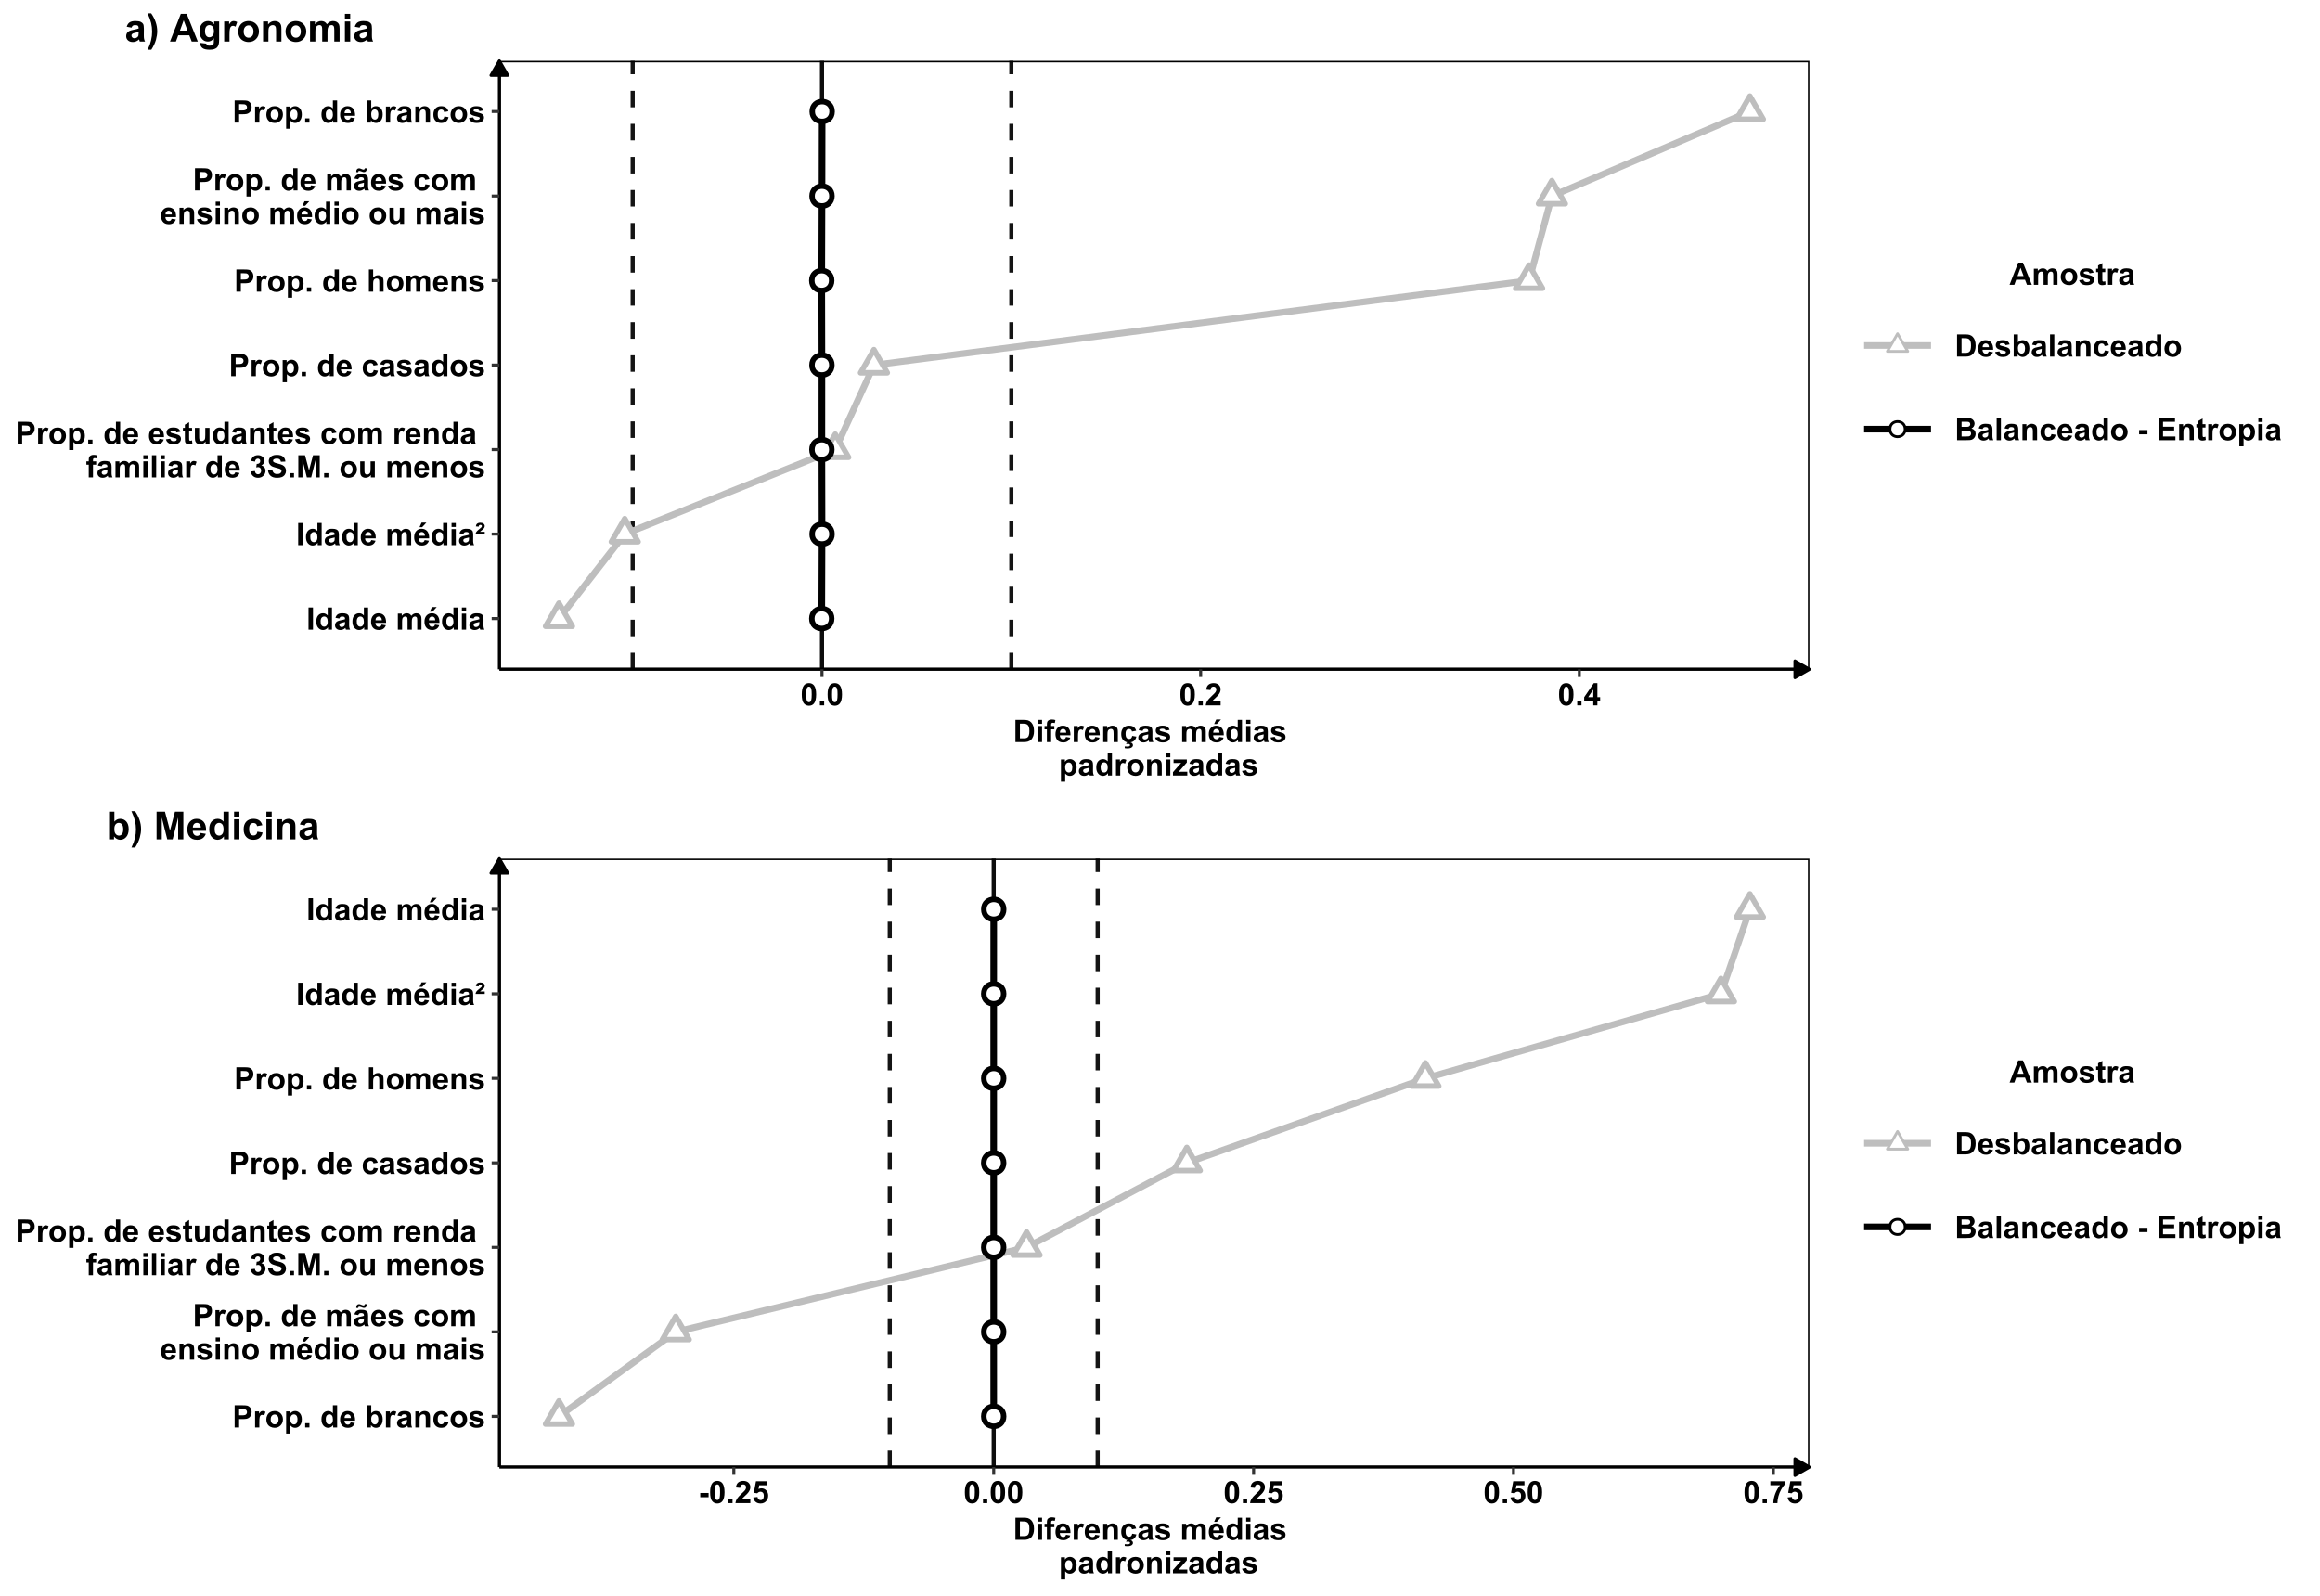 <?xml version="1.0" encoding="UTF-8"?>
<svg xmlns="http://www.w3.org/2000/svg" xmlns:xlink="http://www.w3.org/1999/xlink" width="599pt" height="412pt" viewBox="0 0 599 412" version="1.1">
<defs>
<g>
<symbol overflow="visible" id="glyph0-0">
<path style="stroke:none;" d="M 1 0 L 1 -5 L 5 -5 L 5 0 Z M 1.125 -0.125 L 4.875 -0.125 L 4.875 -4.875 L 1.125 -4.875 Z M 1.125 -0.125 "/>
</symbol>
<symbol overflow="visible" id="glyph0-1">
<path style="stroke:none;" d="M 0.547 0 L 0.547 -5.727 L 1.703 -5.727 L 1.703 0 Z M 0.547 0 "/>
</symbol>
<symbol overflow="visible" id="glyph0-2">
<path style="stroke:none;" d="M 4.379 0 L 3.359 0 L 3.359 -0.609 C 3.188 -0.371 2.988 -0.191 2.758 -0.078 C 2.527 0.039 2.297 0.094 2.062 0.094 C 1.586 0.094 1.176 -0.098 0.836 -0.48 C 0.496 -0.863 0.328 -1.398 0.328 -2.09 C 0.328 -2.789 0.492 -3.324 0.824 -3.691 C 1.152 -4.059 1.57 -4.242 2.078 -4.242 C 2.539 -4.242 2.941 -4.047 3.281 -3.664 L 3.281 -5.727 L 4.379 -5.727 Z M 1.449 -2.164 C 1.445 -1.719 1.508 -1.398 1.633 -1.203 C 1.809 -0.914 2.055 -0.773 2.375 -0.773 C 2.625 -0.773 2.84 -0.879 3.02 -1.094 C 3.191 -1.309 3.281 -1.629 3.285 -2.059 C 3.281 -2.531 3.195 -2.875 3.027 -3.086 C 2.852 -3.293 2.633 -3.398 2.367 -3.402 C 2.105 -3.398 1.887 -3.293 1.711 -3.09 C 1.535 -2.879 1.445 -2.57 1.449 -2.164 Z M 1.449 -2.164 "/>
</symbol>
<symbol overflow="visible" id="glyph0-3">
<path style="stroke:none;" d="M 1.395 -2.883 L 0.398 -3.062 C 0.508 -3.461 0.699 -3.758 0.977 -3.953 C 1.246 -4.145 1.652 -4.242 2.195 -4.242 C 2.684 -4.242 3.047 -4.184 3.289 -4.066 C 3.523 -3.949 3.691 -3.801 3.793 -3.625 C 3.887 -3.445 3.938 -3.117 3.941 -2.645 L 3.93 -1.363 C 3.926 -0.996 3.941 -0.727 3.98 -0.555 C 4.012 -0.379 4.078 -0.195 4.18 0 L 3.094 0 C 3.062 -0.07 3.027 -0.176 2.988 -0.324 C 2.969 -0.387 2.953 -0.43 2.949 -0.453 C 2.758 -0.266 2.559 -0.129 2.348 -0.043 C 2.133 0.051 1.906 0.094 1.664 0.094 C 1.234 0.094 0.895 -0.02 0.652 -0.254 C 0.402 -0.48 0.281 -0.773 0.285 -1.133 C 0.281 -1.363 0.336 -1.574 0.453 -1.758 C 0.562 -1.941 0.719 -2.082 0.922 -2.18 C 1.121 -2.277 1.414 -2.363 1.797 -2.438 C 2.309 -2.531 2.664 -2.621 2.863 -2.707 L 2.863 -2.816 C 2.859 -3.023 2.809 -3.172 2.707 -3.266 C 2.602 -3.352 2.402 -3.398 2.117 -3.402 C 1.918 -3.398 1.766 -3.359 1.66 -3.285 C 1.547 -3.207 1.461 -3.074 1.395 -2.883 Z M 2.863 -1.992 C 2.719 -1.945 2.496 -1.887 2.195 -1.824 C 1.887 -1.754 1.688 -1.691 1.598 -1.633 C 1.453 -1.527 1.383 -1.398 1.383 -1.246 C 1.383 -1.09 1.438 -0.957 1.555 -0.848 C 1.664 -0.734 1.812 -0.68 1.992 -0.68 C 2.188 -0.68 2.375 -0.742 2.559 -0.875 C 2.688 -0.969 2.773 -1.09 2.82 -1.238 C 2.844 -1.328 2.859 -1.508 2.863 -1.773 Z M 2.863 -1.992 "/>
</symbol>
<symbol overflow="visible" id="glyph0-4">
<path style="stroke:none;" d="M 2.977 -1.32 L 4.07 -1.137 C 3.926 -0.734 3.703 -0.426 3.402 -0.219 C 3.098 -0.008 2.719 0.094 2.266 0.094 C 1.543 0.094 1.008 -0.141 0.664 -0.613 C 0.387 -0.988 0.25 -1.465 0.254 -2.043 C 0.25 -2.727 0.43 -3.266 0.793 -3.656 C 1.148 -4.047 1.605 -4.242 2.156 -4.242 C 2.773 -4.242 3.258 -4.035 3.617 -3.629 C 3.969 -3.219 4.141 -2.598 4.129 -1.758 L 1.379 -1.758 C 1.383 -1.43 1.473 -1.176 1.645 -0.996 C 1.812 -0.816 2.023 -0.727 2.277 -0.727 C 2.445 -0.727 2.59 -0.773 2.711 -0.867 C 2.824 -0.961 2.914 -1.109 2.977 -1.32 Z M 3.039 -2.43 C 3.027 -2.746 2.945 -2.988 2.793 -3.152 C 2.633 -3.316 2.441 -3.398 2.223 -3.402 C 1.98 -3.398 1.785 -3.312 1.629 -3.141 C 1.473 -2.965 1.395 -2.727 1.398 -2.43 Z M 3.039 -2.43 "/>
</symbol>
<symbol overflow="visible" id="glyph0-5">
<path style="stroke:none;" d=""/>
</symbol>
<symbol overflow="visible" id="glyph0-6">
<path style="stroke:none;" d="M 0.492 -4.148 L 1.504 -4.148 L 1.504 -3.582 C 1.863 -4.02 2.293 -4.242 2.797 -4.242 C 3.059 -4.242 3.289 -4.188 3.488 -4.078 C 3.68 -3.969 3.84 -3.801 3.969 -3.582 C 4.148 -3.801 4.348 -3.969 4.559 -4.078 C 4.77 -4.188 4.992 -4.242 5.234 -4.242 C 5.535 -4.242 5.793 -4.18 6.008 -4.055 C 6.215 -3.93 6.375 -3.746 6.48 -3.512 C 6.555 -3.332 6.59 -3.047 6.594 -2.652 L 6.594 0 L 5.496 0 L 5.496 -2.371 C 5.496 -2.781 5.457 -3.047 5.383 -3.168 C 5.277 -3.32 5.121 -3.398 4.914 -3.402 C 4.758 -3.398 4.613 -3.352 4.48 -3.262 C 4.344 -3.164 4.246 -3.027 4.188 -2.848 C 4.125 -2.668 4.094 -2.383 4.098 -1.992 L 4.098 0 L 3 0 L 3 -2.273 C 3 -2.676 2.98 -2.934 2.941 -3.055 C 2.902 -3.168 2.84 -3.258 2.758 -3.316 C 2.676 -3.371 2.566 -3.398 2.426 -3.402 C 2.254 -3.398 2.102 -3.352 1.969 -3.266 C 1.832 -3.172 1.734 -3.043 1.676 -2.871 C 1.617 -2.699 1.586 -2.414 1.59 -2.016 L 1.59 0 L 0.492 0 Z M 0.492 -4.148 "/>
</symbol>
<symbol overflow="visible" id="glyph0-7">
<path style="stroke:none;" d="M 2.977 -1.32 L 4.07 -1.137 C 3.926 -0.734 3.703 -0.426 3.402 -0.219 C 3.098 -0.008 2.719 0.094 2.266 0.094 C 1.543 0.094 1.008 -0.141 0.664 -0.613 C 0.387 -0.988 0.25 -1.465 0.254 -2.043 C 0.25 -2.727 0.43 -3.266 0.793 -3.656 C 1.148 -4.047 1.605 -4.242 2.156 -4.242 C 2.773 -4.242 3.258 -4.035 3.617 -3.629 C 3.969 -3.219 4.141 -2.598 4.129 -1.758 L 1.379 -1.758 C 1.383 -1.43 1.473 -1.176 1.645 -0.996 C 1.812 -0.816 2.023 -0.727 2.277 -0.727 C 2.445 -0.727 2.59 -0.773 2.711 -0.867 C 2.824 -0.961 2.914 -1.109 2.977 -1.32 Z M 3.039 -2.43 C 3.027 -2.746 2.945 -2.988 2.793 -3.152 C 2.633 -3.316 2.441 -3.398 2.223 -3.402 C 1.98 -3.398 1.785 -3.312 1.629 -3.141 C 1.473 -2.965 1.395 -2.727 1.398 -2.43 Z M 1.637 -4.656 L 2.176 -5.824 L 3.406 -5.824 L 2.332 -4.656 Z M 1.637 -4.656 "/>
</symbol>
<symbol overflow="visible" id="glyph0-8">
<path style="stroke:none;" d="M 0.574 -4.711 L 0.574 -5.727 L 1.672 -5.727 L 1.672 -4.711 Z M 0.574 0 L 0.574 -4.148 L 1.672 -4.148 L 1.672 0 Z M 0.574 0 "/>
</symbol>
<symbol overflow="visible" id="glyph0-9">
<path style="stroke:none;" d="M 2.469 -3.457 L 2.469 -2.84 L 0.098 -2.84 C 0.125 -3.059 0.195 -3.258 0.309 -3.434 C 0.422 -3.605 0.676 -3.848 1.07 -4.16 C 1.363 -4.391 1.543 -4.543 1.605 -4.621 C 1.684 -4.719 1.723 -4.82 1.727 -4.922 C 1.723 -5.016 1.691 -5.09 1.629 -5.152 C 1.562 -5.207 1.461 -5.238 1.332 -5.238 C 1.195 -5.238 1.098 -5.203 1.035 -5.141 C 0.969 -5.074 0.93 -4.957 0.914 -4.789 L 0.176 -4.852 C 0.215 -5.156 0.312 -5.379 0.469 -5.52 C 0.676 -5.703 0.969 -5.793 1.352 -5.797 C 1.711 -5.793 1.988 -5.711 2.18 -5.547 C 2.371 -5.379 2.465 -5.184 2.469 -4.957 C 2.465 -4.816 2.438 -4.68 2.379 -4.555 C 2.316 -4.426 2.219 -4.297 2.094 -4.164 C 2.023 -4.094 1.848 -3.949 1.566 -3.727 C 1.41 -3.609 1.305 -3.52 1.242 -3.457 Z M 2.469 -3.457 "/>
</symbol>
<symbol overflow="visible" id="glyph0-10">
<path style="stroke:none;" d="M 0.582 0 L 0.582 -5.727 L 2.438 -5.727 C 3.141 -5.723 3.598 -5.695 3.812 -5.641 C 4.137 -5.551 4.41 -5.363 4.637 -5.078 C 4.855 -4.789 4.969 -4.418 4.969 -3.965 C 4.969 -3.609 4.902 -3.312 4.777 -3.078 C 4.645 -2.836 4.484 -2.648 4.289 -2.512 C 4.094 -2.375 3.895 -2.285 3.691 -2.242 C 3.414 -2.184 3.012 -2.156 2.492 -2.16 L 1.738 -2.16 L 1.738 0 Z M 1.738 -4.758 L 1.738 -3.133 L 2.371 -3.133 C 2.824 -3.129 3.129 -3.16 3.285 -3.223 C 3.438 -3.281 3.559 -3.375 3.645 -3.504 C 3.73 -3.629 3.773 -3.777 3.777 -3.949 C 3.773 -4.156 3.711 -4.328 3.594 -4.465 C 3.469 -4.598 3.316 -4.68 3.129 -4.719 C 2.988 -4.742 2.711 -4.758 2.297 -4.758 Z M 1.738 -4.758 "/>
</symbol>
<symbol overflow="visible" id="glyph0-11">
<path style="stroke:none;" d="M 1.625 0 L 0.527 0 L 0.527 -4.148 L 1.547 -4.148 L 1.547 -3.559 C 1.719 -3.832 1.875 -4.016 2.016 -4.109 C 2.156 -4.195 2.312 -4.242 2.492 -4.242 C 2.738 -4.242 2.98 -4.172 3.215 -4.035 L 2.875 -3.078 C 2.688 -3.195 2.516 -3.258 2.359 -3.258 C 2.203 -3.258 2.074 -3.215 1.969 -3.129 C 1.859 -3.043 1.773 -2.891 1.715 -2.672 C 1.652 -2.449 1.621 -1.984 1.625 -1.281 Z M 1.625 0 "/>
</symbol>
<symbol overflow="visible" id="glyph0-12">
<path style="stroke:none;" d="M 0.32 -2.133 C 0.316 -2.496 0.406 -2.848 0.59 -3.191 C 0.766 -3.531 1.02 -3.793 1.352 -3.973 C 1.68 -4.152 2.047 -4.242 2.457 -4.242 C 3.082 -4.242 3.598 -4.035 4 -3.629 C 4.398 -3.219 4.598 -2.707 4.602 -2.086 C 4.598 -1.457 4.395 -0.934 3.992 -0.523 C 3.586 -0.109 3.078 0.094 2.465 0.094 C 2.082 0.094 1.719 0.008 1.375 -0.164 C 1.027 -0.336 0.766 -0.586 0.59 -0.918 C 0.406 -1.25 0.316 -1.656 0.32 -2.133 Z M 1.445 -2.074 C 1.441 -1.66 1.539 -1.344 1.738 -1.129 C 1.93 -0.906 2.172 -0.797 2.461 -0.801 C 2.746 -0.797 2.984 -0.906 3.18 -1.129 C 3.371 -1.344 3.469 -1.66 3.473 -2.082 C 3.469 -2.484 3.371 -2.797 3.18 -3.02 C 2.984 -3.234 2.746 -3.344 2.461 -3.348 C 2.172 -3.344 1.93 -3.234 1.738 -3.02 C 1.539 -2.797 1.441 -2.484 1.445 -2.074 Z M 1.445 -2.074 "/>
</symbol>
<symbol overflow="visible" id="glyph0-13">
<path style="stroke:none;" d="M 0.543 -4.148 L 1.566 -4.148 L 1.566 -3.539 C 1.695 -3.746 1.875 -3.914 2.105 -4.047 C 2.328 -4.176 2.582 -4.242 2.859 -4.242 C 3.34 -4.242 3.746 -4.051 4.086 -3.676 C 4.418 -3.293 4.586 -2.77 4.59 -2.098 C 4.586 -1.402 4.418 -0.863 4.082 -0.48 C 3.742 -0.098 3.332 0.094 2.852 0.094 C 2.621 0.094 2.414 0.051 2.227 -0.043 C 2.039 -0.129 1.844 -0.285 1.641 -0.512 L 1.641 1.578 L 0.543 1.578 Z M 1.629 -2.145 C 1.629 -1.676 1.719 -1.328 1.906 -1.109 C 2.086 -0.883 2.312 -0.773 2.582 -0.777 C 2.836 -0.773 3.047 -0.875 3.219 -1.082 C 3.383 -1.285 3.469 -1.621 3.473 -2.09 C 3.469 -2.523 3.383 -2.848 3.211 -3.059 C 3.035 -3.27 2.816 -3.375 2.562 -3.375 C 2.289 -3.375 2.066 -3.27 1.895 -3.062 C 1.715 -2.855 1.629 -2.551 1.629 -2.145 Z M 1.629 -2.145 "/>
</symbol>
<symbol overflow="visible" id="glyph0-14">
<path style="stroke:none;" d="M 0.574 0 L 0.574 -1.098 L 1.672 -1.098 L 1.672 0 Z M 0.574 0 "/>
</symbol>
<symbol overflow="visible" id="glyph0-15">
<path style="stroke:none;" d="M 0.188 -1.184 L 1.289 -1.352 C 1.336 -1.137 1.43 -0.973 1.574 -0.863 C 1.715 -0.75 1.914 -0.695 2.176 -0.699 C 2.457 -0.695 2.672 -0.75 2.816 -0.855 C 2.91 -0.926 2.957 -1.023 2.961 -1.148 C 2.957 -1.23 2.934 -1.297 2.883 -1.355 C 2.828 -1.402 2.703 -1.453 2.516 -1.5 C 1.625 -1.695 1.066 -1.871 0.832 -2.035 C 0.504 -2.254 0.34 -2.566 0.34 -2.969 C 0.34 -3.324 0.48 -3.625 0.766 -3.875 C 1.047 -4.117 1.488 -4.242 2.086 -4.242 C 2.652 -4.242 3.074 -4.148 3.352 -3.965 C 3.625 -3.777 3.812 -3.504 3.922 -3.145 L 2.887 -2.953 C 2.84 -3.113 2.754 -3.234 2.633 -3.324 C 2.508 -3.406 2.332 -3.449 2.105 -3.453 C 1.812 -3.449 1.605 -3.41 1.484 -3.332 C 1.398 -3.273 1.359 -3.199 1.359 -3.109 C 1.359 -3.027 1.395 -2.961 1.469 -2.91 C 1.566 -2.836 1.906 -2.734 2.492 -2.602 C 3.074 -2.469 3.484 -2.305 3.719 -2.113 C 3.945 -1.914 4.059 -1.641 4.062 -1.297 C 4.059 -0.914 3.902 -0.59 3.586 -0.316 C 3.266 -0.043 2.793 0.094 2.176 0.094 C 1.605 0.094 1.16 -0.02 0.832 -0.25 C 0.504 -0.477 0.289 -0.789 0.188 -1.184 Z M 0.188 -1.184 "/>
</symbol>
<symbol overflow="visible" id="glyph0-16">
<path style="stroke:none;" d="M 2.477 -4.148 L 2.477 -3.273 L 1.727 -3.273 L 1.727 -1.602 C 1.723 -1.258 1.73 -1.062 1.746 -1.008 C 1.762 -0.953 1.793 -0.906 1.844 -0.871 C 1.895 -0.832 1.957 -0.812 2.031 -0.816 C 2.129 -0.812 2.277 -0.848 2.473 -0.922 L 2.566 -0.07 C 2.309 0.039 2.02 0.094 1.699 0.094 C 1.5 0.094 1.32 0.062 1.164 -0.004 C 1.004 -0.07 0.887 -0.156 0.812 -0.262 C 0.738 -0.367 0.688 -0.512 0.66 -0.691 C 0.633 -0.816 0.621 -1.074 0.625 -1.465 L 0.625 -3.273 L 0.121 -3.273 L 0.121 -4.148 L 0.625 -4.148 L 0.625 -4.973 L 1.727 -5.613 L 1.727 -4.148 Z M 2.477 -4.148 "/>
</symbol>
<symbol overflow="visible" id="glyph0-17">
<path style="stroke:none;" d="M 3.305 0 L 3.305 -0.621 C 3.152 -0.398 2.953 -0.223 2.707 -0.098 C 2.461 0.031 2.199 0.094 1.93 0.094 C 1.648 0.094 1.398 0.035 1.18 -0.09 C 0.953 -0.207 0.793 -0.379 0.699 -0.605 C 0.598 -0.824 0.551 -1.133 0.551 -1.523 L 0.551 -4.148 L 1.648 -4.148 L 1.648 -2.242 C 1.645 -1.656 1.664 -1.297 1.707 -1.168 C 1.746 -1.035 1.82 -0.934 1.93 -0.855 C 2.031 -0.777 2.168 -0.738 2.336 -0.742 C 2.52 -0.738 2.688 -0.789 2.84 -0.895 C 2.984 -0.996 3.086 -1.125 3.145 -1.277 C 3.195 -1.43 3.223 -1.801 3.227 -2.398 L 3.227 -4.148 L 4.324 -4.148 L 4.324 0 Z M 3.305 0 "/>
</symbol>
<symbol overflow="visible" id="glyph0-18">
<path style="stroke:none;" d="M 4.348 0 L 3.25 0 L 3.25 -2.117 C 3.246 -2.562 3.223 -2.852 3.18 -2.984 C 3.129 -3.113 3.051 -3.219 2.949 -3.293 C 2.84 -3.363 2.715 -3.398 2.57 -3.402 C 2.379 -3.398 2.207 -3.348 2.059 -3.246 C 1.902 -3.141 1.801 -3 1.746 -2.832 C 1.691 -2.656 1.664 -2.34 1.664 -1.879 L 1.664 0 L 0.566 0 L 0.566 -4.148 L 1.586 -4.148 L 1.586 -3.539 C 1.945 -4.008 2.402 -4.242 2.953 -4.242 C 3.195 -4.242 3.414 -4.195 3.617 -4.109 C 3.812 -4.02 3.965 -3.91 4.07 -3.777 C 4.172 -3.641 4.242 -3.488 4.285 -3.316 C 4.324 -3.145 4.348 -2.898 4.348 -2.578 Z M 4.348 0 "/>
</symbol>
<symbol overflow="visible" id="glyph0-19">
<path style="stroke:none;" d="M 4.191 -2.922 L 3.109 -2.727 C 3.07 -2.938 2.988 -3.102 2.859 -3.215 C 2.73 -3.32 2.562 -3.375 2.359 -3.379 C 2.082 -3.375 1.863 -3.281 1.703 -3.094 C 1.539 -2.906 1.457 -2.59 1.461 -2.148 C 1.457 -1.652 1.539 -1.305 1.707 -1.105 C 1.871 -0.898 2.094 -0.797 2.375 -0.801 C 2.578 -0.797 2.75 -0.855 2.887 -0.977 C 3.016 -1.094 3.109 -1.297 3.168 -1.59 L 4.246 -1.406 C 4.133 -0.91 3.918 -0.535 3.602 -0.285 C 3.281 -0.031 2.855 0.094 2.324 0.094 C 1.715 0.094 1.23 -0.098 0.871 -0.48 C 0.508 -0.863 0.328 -1.391 0.332 -2.07 C 0.328 -2.75 0.508 -3.285 0.875 -3.668 C 1.234 -4.051 1.727 -4.242 2.344 -4.242 C 2.848 -4.242 3.246 -4.133 3.547 -3.914 C 3.844 -3.695 4.059 -3.363 4.191 -2.922 Z M 4.191 -2.922 "/>
</symbol>
<symbol overflow="visible" id="glyph0-20">
<path style="stroke:none;" d="M 0.094 -4.148 L 0.703 -4.148 L 0.703 -4.461 C 0.703 -4.805 0.738 -5.066 0.812 -5.242 C 0.887 -5.41 1.023 -5.551 1.223 -5.66 C 1.422 -5.77 1.676 -5.824 1.98 -5.824 C 2.293 -5.824 2.598 -5.777 2.898 -5.684 L 2.75 -4.918 C 2.57 -4.957 2.402 -4.98 2.246 -4.98 C 2.082 -4.98 1.969 -4.941 1.902 -4.867 C 1.832 -4.793 1.797 -4.652 1.801 -4.441 L 1.801 -4.148 L 2.621 -4.148 L 2.621 -3.285 L 1.801 -3.285 L 1.801 0 L 0.703 0 L 0.703 -3.285 L 0.094 -3.285 Z M 0.094 -4.148 "/>
</symbol>
<symbol overflow="visible" id="glyph0-21">
<path style="stroke:none;" d="M 0.574 0 L 0.574 -5.727 L 1.672 -5.727 L 1.672 0 Z M 0.574 0 "/>
</symbol>
<symbol overflow="visible" id="glyph0-22">
<path style="stroke:none;" d="M 0.301 -1.52 L 1.363 -1.648 C 1.395 -1.375 1.484 -1.168 1.637 -1.027 C 1.781 -0.879 1.961 -0.809 2.176 -0.812 C 2.398 -0.809 2.59 -0.895 2.746 -1.07 C 2.898 -1.238 2.977 -1.469 2.98 -1.766 C 2.977 -2.039 2.902 -2.258 2.758 -2.422 C 2.605 -2.578 2.426 -2.66 2.215 -2.664 C 2.074 -2.66 1.906 -2.633 1.711 -2.582 L 1.832 -3.477 C 2.125 -3.465 2.352 -3.531 2.512 -3.668 C 2.664 -3.805 2.742 -3.984 2.746 -4.215 C 2.742 -4.402 2.684 -4.559 2.574 -4.676 C 2.457 -4.789 2.305 -4.844 2.117 -4.848 C 1.926 -4.844 1.766 -4.781 1.637 -4.652 C 1.5 -4.52 1.422 -4.328 1.395 -4.082 L 0.383 -4.254 C 0.449 -4.598 0.555 -4.871 0.699 -5.082 C 0.84 -5.285 1.039 -5.449 1.293 -5.57 C 1.547 -5.688 1.832 -5.746 2.148 -5.75 C 2.684 -5.746 3.117 -5.574 3.445 -5.234 C 3.711 -4.949 3.844 -4.633 3.848 -4.281 C 3.844 -3.777 3.57 -3.375 3.023 -3.078 C 3.352 -3.004 3.613 -2.848 3.809 -2.605 C 4.004 -2.359 4.102 -2.062 4.105 -1.719 C 4.102 -1.211 3.918 -0.785 3.555 -0.434 C 3.184 -0.082 2.727 0.094 2.184 0.098 C 1.664 0.094 1.234 -0.051 0.895 -0.348 C 0.551 -0.645 0.352 -1.035 0.301 -1.52 Z M 0.301 -1.52 "/>
</symbol>
<symbol overflow="visible" id="glyph0-23">
<path style="stroke:none;" d="M 0.289 -1.863 L 1.414 -1.973 C 1.477 -1.594 1.613 -1.316 1.824 -1.141 C 2.027 -0.961 2.309 -0.871 2.664 -0.875 C 3.035 -0.871 3.316 -0.949 3.504 -1.109 C 3.691 -1.266 3.785 -1.453 3.789 -1.664 C 3.785 -1.797 3.746 -1.91 3.668 -2.008 C 3.59 -2.102 3.449 -2.184 3.254 -2.258 C 3.113 -2.301 2.805 -2.387 2.328 -2.508 C 1.703 -2.66 1.27 -2.848 1.023 -3.074 C 0.668 -3.387 0.492 -3.77 0.496 -4.227 C 0.492 -4.516 0.574 -4.789 0.742 -5.043 C 0.906 -5.297 1.145 -5.492 1.457 -5.625 C 1.766 -5.758 2.141 -5.824 2.586 -5.824 C 3.301 -5.824 3.844 -5.664 4.207 -5.352 C 4.57 -5.031 4.762 -4.613 4.781 -4.09 L 3.625 -4.039 C 3.574 -4.328 3.469 -4.539 3.305 -4.672 C 3.141 -4.797 2.895 -4.863 2.574 -4.867 C 2.234 -4.863 1.973 -4.793 1.785 -4.66 C 1.66 -4.566 1.598 -4.449 1.602 -4.305 C 1.598 -4.168 1.656 -4.051 1.773 -3.957 C 1.918 -3.832 2.273 -3.707 2.836 -3.574 C 3.398 -3.441 3.812 -3.301 4.082 -3.16 C 4.352 -3.016 4.562 -2.824 4.715 -2.578 C 4.867 -2.332 4.945 -2.027 4.945 -1.668 C 4.945 -1.336 4.852 -1.027 4.672 -0.746 C 4.484 -0.457 4.227 -0.246 3.898 -0.105 C 3.562 0.031 3.148 0.098 2.652 0.102 C 1.926 0.098 1.371 -0.066 0.984 -0.398 C 0.594 -0.734 0.359 -1.223 0.289 -1.863 Z M 0.289 -1.863 "/>
</symbol>
<symbol overflow="visible" id="glyph0-24">
<path style="stroke:none;" d="M 0.566 0 L 0.566 -5.727 L 2.297 -5.727 L 3.336 -1.82 L 4.363 -5.727 L 6.098 -5.727 L 6.098 0 L 5.023 0 L 5.023 -4.508 L 3.887 0 L 2.773 0 L 1.641 -4.508 L 1.641 0 Z M 0.566 0 "/>
</symbol>
<symbol overflow="visible" id="glyph0-25">
<path style="stroke:none;" d="M 1.668 -5.727 L 1.668 -3.621 C 2.02 -4.035 2.441 -4.242 2.938 -4.242 C 3.188 -4.242 3.418 -4.195 3.621 -4.102 C 3.824 -4.008 3.977 -3.887 4.078 -3.742 C 4.18 -3.594 4.25 -3.434 4.289 -3.258 C 4.328 -3.078 4.348 -2.801 4.348 -2.434 L 4.348 0 L 3.25 0 L 3.25 -2.191 C 3.246 -2.625 3.227 -2.898 3.188 -3.02 C 3.145 -3.133 3.07 -3.227 2.965 -3.297 C 2.859 -3.363 2.727 -3.398 2.57 -3.402 C 2.387 -3.398 2.223 -3.355 2.082 -3.27 C 1.934 -3.18 1.828 -3.043 1.766 -2.867 C 1.695 -2.688 1.664 -2.426 1.668 -2.078 L 1.668 0 L 0.57 0 L 0.57 -5.727 Z M 1.668 -5.727 "/>
</symbol>
<symbol overflow="visible" id="glyph0-26">
<path style="stroke:none;" d="M 1.395 -2.883 L 0.398 -3.062 C 0.508 -3.461 0.699 -3.758 0.977 -3.953 C 1.246 -4.145 1.652 -4.242 2.195 -4.242 C 2.684 -4.242 3.047 -4.184 3.289 -4.066 C 3.523 -3.949 3.691 -3.801 3.793 -3.625 C 3.887 -3.445 3.938 -3.117 3.941 -2.645 L 3.93 -1.363 C 3.926 -0.996 3.941 -0.727 3.98 -0.555 C 4.012 -0.379 4.078 -0.195 4.18 0 L 3.094 0 C 3.062 -0.07 3.027 -0.176 2.988 -0.324 C 2.969 -0.387 2.953 -0.43 2.949 -0.453 C 2.758 -0.266 2.559 -0.129 2.348 -0.043 C 2.133 0.051 1.906 0.094 1.664 0.094 C 1.234 0.094 0.895 -0.02 0.652 -0.254 C 0.402 -0.48 0.281 -0.773 0.285 -1.133 C 0.281 -1.363 0.336 -1.574 0.453 -1.758 C 0.562 -1.941 0.719 -2.082 0.922 -2.18 C 1.121 -2.277 1.414 -2.363 1.797 -2.438 C 2.309 -2.531 2.664 -2.621 2.863 -2.707 L 2.863 -2.816 C 2.859 -3.023 2.809 -3.172 2.707 -3.266 C 2.602 -3.352 2.402 -3.398 2.117 -3.402 C 1.918 -3.398 1.766 -3.359 1.66 -3.285 C 1.547 -3.207 1.461 -3.074 1.395 -2.883 Z M 2.863 -1.992 C 2.719 -1.945 2.496 -1.887 2.195 -1.824 C 1.887 -1.754 1.688 -1.691 1.598 -1.633 C 1.453 -1.527 1.383 -1.398 1.383 -1.246 C 1.383 -1.09 1.438 -0.957 1.555 -0.848 C 1.664 -0.734 1.812 -0.68 1.992 -0.68 C 2.188 -0.68 2.375 -0.742 2.559 -0.875 C 2.688 -0.969 2.773 -1.09 2.82 -1.238 C 2.844 -1.328 2.859 -1.508 2.863 -1.773 Z M 1.387 -4.707 L 0.887 -4.707 C 0.879 -4.762 0.879 -4.809 0.883 -4.848 C 0.879 -5.117 0.945 -5.328 1.082 -5.477 C 1.211 -5.621 1.383 -5.695 1.594 -5.699 C 1.684 -5.695 1.766 -5.684 1.848 -5.668 C 1.922 -5.645 2.066 -5.59 2.273 -5.5 C 2.48 -5.406 2.641 -5.359 2.762 -5.363 C 2.84 -5.359 2.91 -5.387 2.969 -5.441 C 3.023 -5.492 3.059 -5.578 3.078 -5.703 L 3.586 -5.703 C 3.582 -5.348 3.516 -5.098 3.387 -4.949 C 3.258 -4.797 3.09 -4.723 2.891 -4.723 C 2.797 -4.723 2.711 -4.73 2.629 -4.75 C 2.566 -4.762 2.418 -4.816 2.18 -4.91 C 1.938 -5 1.762 -5.043 1.656 -5.047 C 1.57 -5.043 1.504 -5.02 1.461 -4.969 C 1.41 -4.918 1.387 -4.828 1.387 -4.707 Z M 1.387 -4.707 "/>
</symbol>
<symbol overflow="visible" id="glyph0-27">
<path style="stroke:none;" d="M 0.527 0 L 0.527 -5.727 L 1.625 -5.727 L 1.625 -3.664 C 1.961 -4.047 2.363 -4.242 2.828 -4.242 C 3.332 -4.242 3.75 -4.059 4.082 -3.691 C 4.41 -3.324 4.574 -2.797 4.578 -2.117 C 4.574 -1.406 4.406 -0.863 4.07 -0.48 C 3.73 -0.098 3.32 0.094 2.844 0.094 C 2.602 0.094 2.367 0.035 2.141 -0.082 C 1.906 -0.199 1.711 -0.375 1.547 -0.609 L 1.547 0 Z M 1.617 -2.164 C 1.617 -1.73 1.684 -1.414 1.82 -1.211 C 2.008 -0.918 2.262 -0.773 2.578 -0.773 C 2.82 -0.773 3.023 -0.875 3.195 -1.082 C 3.363 -1.289 3.449 -1.617 3.453 -2.062 C 3.449 -2.535 3.363 -2.875 3.195 -3.086 C 3.02 -3.293 2.801 -3.398 2.535 -3.402 C 2.27 -3.398 2.051 -3.297 1.879 -3.094 C 1.703 -2.891 1.617 -2.578 1.617 -2.164 Z M 1.617 -2.164 "/>
</symbol>
<symbol overflow="visible" id="glyph0-28">
<path style="stroke:none;" d="M 2.195 -5.75 C 2.746 -5.746 3.18 -5.551 3.496 -5.156 C 3.867 -4.688 4.055 -3.91 4.055 -2.824 C 4.055 -1.738 3.867 -0.957 3.492 -0.488 C 3.18 -0.098 2.746 0.094 2.195 0.098 C 1.637 0.094 1.188 -0.117 0.848 -0.543 C 0.504 -0.969 0.332 -1.734 0.336 -2.836 C 0.332 -3.914 0.52 -4.688 0.898 -5.164 C 1.203 -5.551 1.637 -5.746 2.195 -5.75 Z M 2.195 -4.84 C 2.059 -4.84 1.941 -4.797 1.84 -4.711 C 1.734 -4.625 1.652 -4.473 1.598 -4.258 C 1.52 -3.973 1.48 -3.496 1.484 -2.824 C 1.48 -2.152 1.516 -1.688 1.586 -1.438 C 1.652 -1.184 1.738 -1.02 1.84 -0.938 C 1.941 -0.852 2.059 -0.809 2.195 -0.812 C 2.324 -0.809 2.441 -0.852 2.551 -0.938 C 2.652 -1.023 2.734 -1.176 2.793 -1.395 C 2.867 -1.676 2.906 -2.152 2.906 -2.824 C 2.906 -3.496 2.871 -3.957 2.805 -4.207 C 2.734 -4.457 2.648 -4.625 2.547 -4.711 C 2.441 -4.797 2.324 -4.84 2.195 -4.84 Z M 2.195 -4.84 "/>
</symbol>
<symbol overflow="visible" id="glyph0-29">
<path style="stroke:none;" d="M 4.047 -1.02 L 4.047 0 L 0.199 0 C 0.238 -0.383 0.363 -0.746 0.574 -1.094 C 0.781 -1.438 1.191 -1.895 1.809 -2.469 C 2.301 -2.926 2.605 -3.238 2.719 -3.406 C 2.867 -3.629 2.941 -3.855 2.945 -4.078 C 2.941 -4.32 2.875 -4.508 2.746 -4.641 C 2.613 -4.773 2.434 -4.84 2.203 -4.84 C 1.973 -4.84 1.789 -4.77 1.656 -4.633 C 1.52 -4.492 1.441 -4.262 1.422 -3.945 L 0.328 -4.055 C 0.391 -4.656 0.594 -5.09 0.941 -5.355 C 1.281 -5.617 1.711 -5.746 2.23 -5.75 C 2.793 -5.746 3.238 -5.594 3.562 -5.293 C 3.883 -4.984 4.043 -4.605 4.047 -4.156 C 4.043 -3.895 3.996 -3.648 3.906 -3.418 C 3.812 -3.184 3.668 -2.941 3.469 -2.688 C 3.336 -2.516 3.094 -2.273 2.75 -1.957 C 2.398 -1.637 2.18 -1.426 2.09 -1.324 C 1.996 -1.219 1.922 -1.117 1.867 -1.02 Z M 4.047 -1.02 "/>
</symbol>
<symbol overflow="visible" id="glyph0-30">
<path style="stroke:none;" d="M 2.492 0 L 2.492 -1.152 L 0.148 -1.152 L 0.148 -2.113 L 2.633 -5.75 L 3.555 -5.75 L 3.555 -2.117 L 4.266 -2.117 L 4.266 -1.152 L 3.555 -1.152 L 3.555 0 Z M 2.492 -2.117 L 2.492 -4.074 L 1.176 -2.117 Z M 2.492 -2.117 "/>
</symbol>
<symbol overflow="visible" id="glyph0-31">
<path style="stroke:none;" d="M 0.578 -5.727 L 2.691 -5.727 C 3.164 -5.723 3.527 -5.688 3.781 -5.617 C 4.113 -5.516 4.402 -5.34 4.645 -5.09 C 4.883 -4.836 5.066 -4.527 5.191 -4.16 C 5.316 -3.793 5.379 -3.34 5.379 -2.809 C 5.379 -2.332 5.32 -1.926 5.203 -1.59 C 5.059 -1.168 4.852 -0.832 4.59 -0.578 C 4.387 -0.379 4.117 -0.227 3.777 -0.121 C 3.52 -0.039 3.18 0 2.754 0 L 0.578 0 Z M 1.734 -4.758 L 1.734 -0.965 L 2.598 -0.965 C 2.918 -0.961 3.152 -0.98 3.297 -1.02 C 3.48 -1.066 3.637 -1.145 3.762 -1.258 C 3.887 -1.367 3.988 -1.551 4.066 -1.809 C 4.145 -2.062 4.184 -2.414 4.184 -2.859 C 4.184 -3.301 4.145 -3.641 4.066 -3.879 C 3.988 -4.113 3.879 -4.297 3.738 -4.434 C 3.598 -4.562 3.418 -4.652 3.203 -4.703 C 3.039 -4.738 2.723 -4.758 2.254 -4.758 Z M 1.734 -4.758 "/>
</symbol>
<symbol overflow="visible" id="glyph0-32">
<path style="stroke:none;" d="M 4.191 -2.922 L 3.109 -2.727 C 3.07 -2.938 2.988 -3.102 2.859 -3.215 C 2.73 -3.32 2.562 -3.375 2.359 -3.379 C 2.082 -3.375 1.863 -3.281 1.703 -3.094 C 1.539 -2.906 1.457 -2.59 1.461 -2.148 C 1.457 -1.652 1.539 -1.305 1.707 -1.105 C 1.871 -0.898 2.094 -0.797 2.375 -0.801 C 2.578 -0.797 2.75 -0.855 2.887 -0.977 C 3.016 -1.094 3.109 -1.297 3.168 -1.59 L 4.246 -1.406 C 4.133 -0.91 3.918 -0.535 3.602 -0.285 C 3.281 -0.031 2.855 0.094 2.324 0.094 C 1.715 0.094 1.23 -0.098 0.871 -0.48 C 0.508 -0.863 0.328 -1.391 0.332 -2.07 C 0.328 -2.75 0.508 -3.285 0.875 -3.668 C 1.234 -4.051 1.727 -4.242 2.344 -4.242 C 2.848 -4.242 3.246 -4.133 3.547 -3.914 C 3.844 -3.695 4.059 -3.363 4.191 -2.922 Z M 1.234 1.574 L 1.234 1.113 C 1.5 1.141 1.746 1.152 1.973 1.156 C 2.203 1.152 2.375 1.113 2.488 1.031 C 2.57 0.969 2.613 0.887 2.617 0.789 C 2.613 0.699 2.574 0.621 2.496 0.559 C 2.414 0.488 2.289 0.457 2.121 0.461 C 1.953 0.457 1.781 0.484 1.609 0.539 L 1.711 0.152 C 1.914 0.082 2.133 0.047 2.367 0.047 C 2.691 0.047 2.938 0.117 3.109 0.262 C 3.277 0.402 3.363 0.578 3.363 0.785 C 3.363 1.012 3.27 1.195 3.082 1.344 C 2.828 1.535 2.465 1.633 1.996 1.637 C 1.656 1.633 1.402 1.613 1.234 1.574 Z M 1.234 1.574 "/>
</symbol>
<symbol overflow="visible" id="glyph0-33">
<path style="stroke:none;" d="M 0.133 0 L 0.133 -0.855 L 1.688 -2.641 C 1.941 -2.93 2.129 -3.137 2.254 -3.262 C 2.125 -3.25 1.957 -3.246 1.75 -3.246 L 0.285 -3.238 L 0.285 -4.148 L 3.715 -4.148 L 3.715 -3.371 L 2.129 -1.543 L 1.57 -0.938 C 1.875 -0.953 2.062 -0.961 2.137 -0.965 L 3.836 -0.965 L 3.836 0 Z M 0.133 0 "/>
</symbol>
<symbol overflow="visible" id="glyph0-34">
<path style="stroke:none;" d="M 5.746 0 L 4.488 0 L 3.988 -1.301 L 1.699 -1.301 L 1.227 0 L 0 0 L 2.23 -5.727 L 3.453 -5.727 Z M 3.617 -2.266 L 2.828 -4.391 L 2.055 -2.266 Z M 3.617 -2.266 "/>
</symbol>
<symbol overflow="visible" id="glyph0-35">
<path style="stroke:none;" d="M 0.586 -5.727 L 2.875 -5.727 C 3.324 -5.723 3.66 -5.703 3.887 -5.668 C 4.105 -5.629 4.305 -5.551 4.484 -5.434 C 4.656 -5.309 4.805 -5.148 4.926 -4.953 C 5.039 -4.75 5.098 -4.527 5.102 -4.285 C 5.098 -4.012 5.023 -3.766 4.883 -3.547 C 4.734 -3.32 4.539 -3.152 4.297 -3.043 C 4.641 -2.938 4.91 -2.766 5.102 -2.523 C 5.285 -2.277 5.379 -1.988 5.383 -1.66 C 5.379 -1.395 5.316 -1.141 5.199 -0.898 C 5.074 -0.648 4.91 -0.453 4.703 -0.309 C 4.492 -0.16 4.234 -0.07 3.93 -0.039 C 3.734 -0.016 3.27 -0.004 2.535 0 L 0.586 0 Z M 1.742 -4.773 L 1.742 -3.449 L 2.5 -3.449 C 2.949 -3.445 3.23 -3.453 3.34 -3.469 C 3.535 -3.492 3.688 -3.559 3.805 -3.672 C 3.914 -3.785 3.973 -3.934 3.977 -4.121 C 3.973 -4.293 3.922 -4.438 3.828 -4.551 C 3.727 -4.66 3.582 -4.727 3.395 -4.754 C 3.277 -4.762 2.949 -4.77 2.406 -4.773 Z M 1.742 -2.496 L 1.742 -0.965 L 2.812 -0.965 C 3.227 -0.961 3.488 -0.973 3.605 -1 C 3.773 -1.027 3.914 -1.102 4.023 -1.227 C 4.129 -1.344 4.184 -1.508 4.188 -1.715 C 4.184 -1.883 4.141 -2.027 4.062 -2.152 C 3.977 -2.27 3.855 -2.359 3.699 -2.414 C 3.539 -2.469 3.199 -2.496 2.676 -2.496 Z M 1.742 -2.496 "/>
</symbol>
<symbol overflow="visible" id="glyph0-36">
<path style="stroke:none;" d="M 0.449 -1.527 L 0.449 -2.625 L 2.605 -2.625 L 2.605 -1.527 Z M 0.449 -1.527 "/>
</symbol>
<symbol overflow="visible" id="glyph0-37">
<path style="stroke:none;" d="M 0.582 0 L 0.582 -5.727 L 4.828 -5.727 L 4.828 -4.758 L 1.738 -4.758 L 1.738 -3.488 L 4.613 -3.488 L 4.613 -2.523 L 1.738 -2.523 L 1.738 -0.965 L 4.938 -0.965 L 4.938 0 Z M 0.582 0 "/>
</symbol>
<symbol overflow="visible" id="glyph0-38">
<path style="stroke:none;" d="M 0.355 -1.473 L 1.449 -1.586 C 1.477 -1.336 1.57 -1.141 1.727 -0.996 C 1.879 -0.852 2.055 -0.777 2.258 -0.781 C 2.484 -0.777 2.68 -0.871 2.84 -1.059 C 2.996 -1.242 3.074 -1.523 3.078 -1.902 C 3.074 -2.25 2.996 -2.512 2.84 -2.691 C 2.68 -2.863 2.477 -2.953 2.227 -2.957 C 1.91 -2.953 1.625 -2.812 1.379 -2.539 L 0.488 -2.668 L 1.051 -5.648 L 3.953 -5.648 L 3.953 -4.621 L 1.883 -4.621 L 1.711 -3.648 C 1.953 -3.77 2.203 -3.832 2.461 -3.832 C 2.945 -3.832 3.355 -3.652 3.699 -3.301 C 4.035 -2.941 4.207 -2.484 4.207 -1.922 C 4.207 -1.449 4.07 -1.027 3.797 -0.66 C 3.422 -0.156 2.902 0.094 2.246 0.098 C 1.715 0.094 1.285 -0.047 0.953 -0.328 C 0.617 -0.609 0.418 -0.988 0.355 -1.473 Z M 0.355 -1.473 "/>
</symbol>
<symbol overflow="visible" id="glyph0-39">
<path style="stroke:none;" d="M 0.34 -4.629 L 0.34 -5.648 L 4.094 -5.648 L 4.094 -4.852 C 3.781 -4.547 3.465 -4.109 3.148 -3.539 C 2.824 -2.969 2.582 -2.359 2.414 -1.719 C 2.246 -1.074 2.164 -0.504 2.168 0 L 1.109 0 C 1.125 -0.789 1.289 -1.594 1.598 -2.422 C 1.906 -3.242 2.32 -3.98 2.836 -4.629 Z M 0.34 -4.629 "/>
</symbol>
<symbol overflow="visible" id="glyph1-0">
<path style="stroke:none;" d="M 1.25 0 L 1.25 -6.25 L 6.25 -6.25 L 6.25 0 Z M 1.406 -0.156 L 6.094 -0.156 L 6.094 -6.094 L 1.406 -6.094 Z M 1.406 -0.156 "/>
</symbol>
<symbol overflow="visible" id="glyph1-1">
<path style="stroke:none;" d="M 1.742 -3.602 L 0.5 -3.828 C 0.633 -4.324 0.875 -4.695 1.219 -4.941 C 1.562 -5.18 2.07 -5.301 2.742 -5.305 C 3.355 -5.301 3.812 -5.23 4.113 -5.086 C 4.41 -4.938 4.617 -4.75 4.742 -4.531 C 4.859 -4.305 4.922 -3.898 4.926 -3.305 L 4.914 -1.703 C 4.91 -1.246 4.93 -0.91 4.977 -0.695 C 5.016 -0.477 5.102 -0.246 5.227 0 L 3.867 0 C 3.828 -0.09 3.781 -0.223 3.734 -0.406 C 3.711 -0.484 3.695 -0.539 3.688 -0.566 C 3.449 -0.336 3.199 -0.164 2.934 -0.055 C 2.664 0.062 2.379 0.117 2.078 0.117 C 1.543 0.117 1.121 -0.027 0.816 -0.316 C 0.504 -0.605 0.352 -0.969 0.355 -1.414 C 0.352 -1.703 0.422 -1.965 0.566 -2.199 C 0.703 -2.426 0.898 -2.602 1.152 -2.727 C 1.402 -2.844 1.766 -2.953 2.246 -3.047 C 2.883 -3.164 3.328 -3.273 3.578 -3.383 L 3.578 -3.52 C 3.574 -3.781 3.508 -3.969 3.383 -4.082 C 3.25 -4.195 3.008 -4.254 2.648 -4.254 C 2.402 -4.254 2.211 -4.203 2.074 -4.109 C 1.938 -4.008 1.824 -3.84 1.742 -3.602 Z M 3.578 -2.492 C 3.402 -2.43 3.125 -2.359 2.742 -2.277 C 2.359 -2.195 2.109 -2.117 1.996 -2.039 C 1.812 -1.914 1.723 -1.754 1.727 -1.559 C 1.723 -1.363 1.793 -1.195 1.941 -1.059 C 2.082 -0.918 2.266 -0.848 2.492 -0.852 C 2.734 -0.848 2.973 -0.93 3.199 -1.094 C 3.363 -1.215 3.469 -1.367 3.523 -1.547 C 3.555 -1.664 3.574 -1.887 3.578 -2.219 Z M 3.578 -2.492 "/>
</symbol>
<symbol overflow="visible" id="glyph1-2">
<path style="stroke:none;" d="M 0.336 2.105 C 0.602 1.52 0.793 1.074 0.906 0.77 C 1.016 0.457 1.117 0.105 1.215 -0.297 C 1.309 -0.699 1.379 -1.082 1.426 -1.445 C 1.465 -1.809 1.488 -2.18 1.492 -2.562 C 1.488 -3.336 1.406 -4.07 1.242 -4.762 C 1.078 -5.453 0.773 -6.293 0.328 -7.281 L 1.258 -7.281 C 1.746 -6.578 2.129 -5.836 2.402 -5.051 C 2.676 -4.266 2.812 -3.469 2.812 -2.664 C 2.812 -1.98 2.703 -1.25 2.492 -0.477 C 2.242 0.395 1.84 1.25 1.285 2.105 Z M 0.336 2.105 "/>
</symbol>
<symbol overflow="visible" id="glyph1-3">
<path style="stroke:none;" d=""/>
</symbol>
<symbol overflow="visible" id="glyph1-4">
<path style="stroke:none;" d="M 7.184 0 L 5.609 0 L 4.984 -1.625 L 2.125 -1.625 L 1.531 0 L 0 0 L 2.789 -7.156 L 4.316 -7.156 Z M 4.523 -2.832 L 3.535 -5.488 L 2.57 -2.832 Z M 4.523 -2.832 "/>
</symbol>
<symbol overflow="visible" id="glyph1-5">
<path style="stroke:none;" d="M 0.59 0.344 L 2.156 0.531 C 2.18 0.711 2.238 0.836 2.34 0.906 C 2.465 1.004 2.672 1.055 2.953 1.055 C 3.312 1.055 3.578 1 3.758 0.895 C 3.875 0.82 3.969 0.703 4.031 0.547 C 4.074 0.43 4.094 0.223 4.098 -0.082 L 4.098 -0.84 C 3.684 -0.277 3.168 0 2.543 0 C 1.848 0 1.297 -0.293 0.891 -0.883 C 0.57 -1.348 0.41 -1.926 0.41 -2.621 C 0.41 -3.488 0.617 -4.152 1.035 -4.613 C 1.453 -5.07 1.973 -5.301 2.598 -5.305 C 3.234 -5.301 3.766 -5.02 4.184 -4.457 L 4.184 -5.188 L 5.469 -5.188 L 5.469 -0.531 C 5.465 0.082 5.414 0.535 5.316 0.84 C 5.211 1.137 5.07 1.375 4.891 1.551 C 4.707 1.723 4.465 1.859 4.16 1.957 C 3.855 2.055 3.469 2.102 3.008 2.105 C 2.125 2.102 1.504 1.953 1.137 1.652 C 0.77 1.352 0.586 0.969 0.586 0.508 C 0.586 0.457 0.586 0.402 0.59 0.344 Z M 1.816 -2.699 C 1.816 -2.148 1.922 -1.746 2.137 -1.492 C 2.348 -1.234 2.609 -1.105 2.926 -1.109 C 3.258 -1.105 3.543 -1.238 3.773 -1.5 C 4.004 -1.762 4.117 -2.148 4.121 -2.664 C 4.117 -3.199 4.008 -3.598 3.789 -3.863 C 3.566 -4.121 3.285 -4.254 2.949 -4.254 C 2.617 -4.254 2.348 -4.125 2.137 -3.867 C 1.922 -3.609 1.816 -3.219 1.816 -2.699 Z M 1.816 -2.699 "/>
</symbol>
<symbol overflow="visible" id="glyph1-6">
<path style="stroke:none;" d="M 2.031 0 L 0.66 0 L 0.66 -5.188 L 1.934 -5.188 L 1.934 -4.449 C 2.152 -4.793 2.348 -5.023 2.52 -5.137 C 2.691 -5.246 2.891 -5.301 3.117 -5.305 C 3.43 -5.301 3.73 -5.215 4.02 -5.043 L 3.594 -3.848 C 3.359 -3.992 3.145 -4.066 2.949 -4.07 C 2.754 -4.066 2.594 -4.012 2.461 -3.91 C 2.328 -3.801 2.223 -3.613 2.145 -3.34 C 2.066 -3.062 2.027 -2.48 2.031 -1.602 Z M 2.031 0 "/>
</symbol>
<symbol overflow="visible" id="glyph1-7">
<path style="stroke:none;" d="M 0.398 -2.664 C 0.398 -3.121 0.508 -3.562 0.734 -3.988 C 0.957 -4.414 1.277 -4.738 1.691 -4.965 C 2.102 -5.188 2.562 -5.301 3.07 -5.305 C 3.855 -5.301 4.496 -5.047 5 -4.539 C 5.496 -4.027 5.746 -3.383 5.75 -2.609 C 5.746 -1.82 5.496 -1.172 4.992 -0.656 C 4.484 -0.141 3.848 0.117 3.082 0.117 C 2.605 0.117 2.148 0.012 1.719 -0.203 C 1.285 -0.418 0.957 -0.734 0.734 -1.148 C 0.508 -1.562 0.398 -2.066 0.398 -2.664 Z M 1.805 -2.594 C 1.805 -2.074 1.926 -1.68 2.172 -1.41 C 2.414 -1.133 2.715 -0.996 3.078 -1 C 3.43 -0.996 3.73 -1.133 3.977 -1.41 C 4.215 -1.68 4.336 -2.078 4.34 -2.602 C 4.336 -3.109 4.215 -3.5 3.977 -3.773 C 3.73 -4.047 3.43 -4.184 3.078 -4.184 C 2.715 -4.184 2.414 -4.047 2.172 -3.773 C 1.926 -3.5 1.805 -3.105 1.805 -2.594 Z M 1.805 -2.594 "/>
</symbol>
<symbol overflow="visible" id="glyph1-8">
<path style="stroke:none;" d="M 5.434 0 L 4.062 0 L 4.062 -2.648 C 4.059 -3.203 4.031 -3.562 3.973 -3.73 C 3.914 -3.895 3.816 -4.023 3.688 -4.117 C 3.555 -4.207 3.398 -4.254 3.211 -4.254 C 2.973 -4.254 2.758 -4.188 2.57 -4.059 C 2.379 -3.926 2.25 -3.754 2.184 -3.539 C 2.109 -3.324 2.074 -2.926 2.078 -2.348 L 2.078 0 L 0.707 0 L 0.707 -5.188 L 1.984 -5.188 L 1.984 -4.422 C 2.434 -5.008 3.004 -5.301 3.691 -5.305 C 3.992 -5.301 4.266 -5.246 4.52 -5.141 C 4.77 -5.027 4.961 -4.891 5.09 -4.723 C 5.215 -4.551 5.305 -4.355 5.355 -4.145 C 5.406 -3.926 5.43 -3.621 5.434 -3.223 Z M 5.434 0 "/>
</symbol>
<symbol overflow="visible" id="glyph1-9">
<path style="stroke:none;" d="M 0.617 -5.188 L 1.879 -5.188 L 1.879 -4.477 C 2.328 -5.027 2.867 -5.301 3.496 -5.305 C 3.824 -5.301 4.113 -5.234 4.359 -5.098 C 4.602 -4.957 4.801 -4.75 4.961 -4.477 C 5.188 -4.75 5.434 -4.957 5.699 -5.098 C 5.961 -5.234 6.242 -5.301 6.543 -5.305 C 6.922 -5.301 7.242 -5.223 7.508 -5.07 C 7.77 -4.914 7.969 -4.688 8.102 -4.391 C 8.191 -4.164 8.238 -3.809 8.242 -3.316 L 8.242 0 L 6.871 0 L 6.871 -2.965 C 6.867 -3.477 6.82 -3.809 6.727 -3.961 C 6.602 -4.156 6.406 -4.254 6.141 -4.254 C 5.949 -4.254 5.77 -4.195 5.602 -4.078 C 5.43 -3.961 5.305 -3.789 5.234 -3.562 C 5.156 -3.336 5.121 -2.977 5.121 -2.492 L 5.121 0 L 3.75 0 L 3.75 -2.844 C 3.75 -3.344 3.723 -3.668 3.676 -3.816 C 3.621 -3.961 3.547 -4.07 3.449 -4.145 C 3.344 -4.215 3.203 -4.254 3.031 -4.254 C 2.816 -4.254 2.629 -4.195 2.461 -4.082 C 2.289 -3.965 2.168 -3.801 2.098 -3.586 C 2.023 -3.371 1.984 -3.016 1.988 -2.52 L 1.988 0 L 0.617 0 Z M 0.617 -5.188 "/>
</symbol>
<symbol overflow="visible" id="glyph1-10">
<path style="stroke:none;" d="M 0.719 -5.891 L 0.719 -7.156 L 2.09 -7.156 L 2.09 -5.891 Z M 0.719 0 L 0.719 -5.188 L 2.09 -5.188 L 2.09 0 Z M 0.719 0 "/>
</symbol>
<symbol overflow="visible" id="glyph1-11">
<path style="stroke:none;" d="M 0.66 0 L 0.66 -7.156 L 2.031 -7.156 L 2.031 -4.578 C 2.449 -5.059 2.949 -5.301 3.535 -5.305 C 4.164 -5.301 4.688 -5.074 5.102 -4.617 C 5.512 -4.156 5.719 -3.5 5.723 -2.648 C 5.719 -1.762 5.508 -1.078 5.09 -0.602 C 4.664 -0.121 4.152 0.117 3.555 0.117 C 3.254 0.117 2.961 0.043 2.676 -0.105 C 2.387 -0.254 2.141 -0.473 1.934 -0.762 L 1.934 0 Z M 2.023 -2.703 C 2.02 -2.164 2.105 -1.77 2.273 -1.516 C 2.512 -1.148 2.828 -0.965 3.223 -0.969 C 3.523 -0.965 3.781 -1.094 3.996 -1.355 C 4.207 -1.609 4.312 -2.02 4.316 -2.578 C 4.312 -3.172 4.203 -3.598 3.992 -3.859 C 3.773 -4.121 3.5 -4.254 3.168 -4.254 C 2.836 -4.254 2.562 -4.125 2.348 -3.867 C 2.129 -3.609 2.02 -3.219 2.023 -2.703 Z M 2.023 -2.703 "/>
</symbol>
<symbol overflow="visible" id="glyph1-12">
<path style="stroke:none;" d="M 0.707 0 L 0.707 -7.156 L 2.871 -7.156 L 4.172 -2.273 L 5.453 -7.156 L 7.621 -7.156 L 7.621 0 L 6.281 0 L 6.281 -5.633 L 4.859 0 L 3.469 0 L 2.051 -5.633 L 2.051 0 Z M 0.707 0 "/>
</symbol>
<symbol overflow="visible" id="glyph1-13">
<path style="stroke:none;" d="M 3.719 -1.648 L 5.086 -1.422 C 4.91 -0.918 4.633 -0.535 4.254 -0.273 C 3.875 -0.012 3.398 0.117 2.832 0.117 C 1.926 0.117 1.258 -0.176 0.828 -0.766 C 0.484 -1.238 0.316 -1.836 0.316 -2.555 C 0.316 -3.414 0.539 -4.086 0.988 -4.574 C 1.438 -5.059 2.008 -5.301 2.695 -5.305 C 3.465 -5.301 4.07 -5.047 4.52 -4.539 C 4.965 -4.027 5.18 -3.246 5.16 -2.195 L 1.723 -2.195 C 1.73 -1.785 1.84 -1.469 2.055 -1.246 C 2.266 -1.016 2.531 -0.902 2.848 -0.906 C 3.059 -0.902 3.238 -0.961 3.387 -1.082 C 3.535 -1.195 3.645 -1.383 3.719 -1.648 Z M 3.797 -3.039 C 3.789 -3.434 3.688 -3.734 3.492 -3.941 C 3.297 -4.148 3.059 -4.254 2.777 -4.254 C 2.477 -4.254 2.227 -4.145 2.035 -3.926 C 1.836 -3.707 1.742 -3.41 1.75 -3.039 Z M 3.797 -3.039 "/>
</symbol>
<symbol overflow="visible" id="glyph1-14">
<path style="stroke:none;" d="M 5.473 0 L 4.199 0 L 4.199 -0.762 C 3.984 -0.465 3.734 -0.242 3.449 -0.098 C 3.156 0.047 2.867 0.117 2.578 0.117 C 1.98 0.117 1.469 -0.121 1.047 -0.602 C 0.621 -1.082 0.41 -1.754 0.41 -2.613 C 0.41 -3.488 0.613 -4.156 1.027 -4.617 C 1.438 -5.074 1.961 -5.301 2.598 -5.305 C 3.176 -5.301 3.68 -5.059 4.102 -4.578 L 4.102 -7.156 L 5.473 -7.156 Z M 1.812 -2.703 C 1.809 -2.148 1.887 -1.75 2.039 -1.504 C 2.262 -1.145 2.57 -0.965 2.969 -0.969 C 3.281 -0.965 3.551 -1.102 3.773 -1.371 C 3.992 -1.637 4.102 -2.035 4.105 -2.574 C 4.102 -3.168 3.992 -3.598 3.781 -3.859 C 3.562 -4.121 3.289 -4.254 2.961 -4.254 C 2.629 -4.254 2.355 -4.121 2.141 -3.863 C 1.918 -3.602 1.809 -3.215 1.812 -2.703 Z M 1.812 -2.703 "/>
</symbol>
<symbol overflow="visible" id="glyph1-15">
<path style="stroke:none;" d="M 5.238 -3.652 L 3.887 -3.406 C 3.84 -3.672 3.738 -3.875 3.578 -4.016 C 3.414 -4.148 3.203 -4.219 2.949 -4.223 C 2.605 -4.219 2.336 -4.102 2.133 -3.867 C 1.93 -3.633 1.828 -3.238 1.828 -2.688 C 1.828 -2.066 1.93 -1.629 2.137 -1.379 C 2.34 -1.121 2.617 -0.996 2.969 -1 C 3.227 -0.996 3.441 -1.07 3.609 -1.223 C 3.773 -1.367 3.891 -1.621 3.961 -1.988 L 5.309 -1.758 C 5.168 -1.137 4.898 -0.668 4.5 -0.355 C 4.102 -0.039 3.57 0.117 2.906 0.117 C 2.145 0.117 1.539 -0.121 1.09 -0.602 C 0.637 -1.078 0.41 -1.738 0.414 -2.586 C 0.41 -3.438 0.637 -4.105 1.094 -4.586 C 1.543 -5.062 2.156 -5.301 2.93 -5.305 C 3.559 -5.301 4.059 -5.164 4.434 -4.895 C 4.805 -4.621 5.074 -4.207 5.238 -3.652 Z M 5.238 -3.652 "/>
</symbol>
</g>
<clipPath id="clip1">
  <path d="M 128.934 15.707 L 467.176 15.707 L 467.176 172.82 L 128.934 172.82 Z M 128.934 15.707 "/>
</clipPath>
<clipPath id="clip2">
  <path d="M 211 15.707 L 213 15.707 L 213 172.82 L 211 172.82 Z M 211 15.707 "/>
</clipPath>
<clipPath id="clip3">
  <path d="M 162 15.707 L 164 15.707 L 164 172.82 L 162 172.82 Z M 162 15.707 "/>
</clipPath>
<clipPath id="clip4">
  <path d="M 260 15.707 L 262 15.707 L 262 172.82 L 260 172.82 Z M 260 15.707 "/>
</clipPath>
<clipPath id="clip5">
  <path d="M 128.934 15.707 L 467.176 15.707 L 467.176 172.82 L 128.934 172.82 Z M 128.934 15.707 "/>
</clipPath>
<clipPath id="clip6">
  <path d="M 128.934 221.707 L 467.176 221.707 L 467.176 378.82 L 128.934 378.82 Z M 128.934 221.707 "/>
</clipPath>
<clipPath id="clip7">
  <path d="M 256 221.707 L 258 221.707 L 258 378.82 L 256 378.82 Z M 256 221.707 "/>
</clipPath>
<clipPath id="clip8">
  <path d="M 229 221.707 L 231 221.707 L 231 378.82 L 229 378.82 Z M 229 221.707 "/>
</clipPath>
<clipPath id="clip9">
  <path d="M 282 221.707 L 284 221.707 L 284 378.82 L 282 378.82 Z M 282 221.707 "/>
</clipPath>
<clipPath id="clip10">
  <path d="M 128.934 221.707 L 467.176 221.707 L 467.176 378.82 L 128.934 378.82 Z M 128.934 221.707 "/>
</clipPath>
</defs>
<g id="surface41">
<rect x="0" y="0" width="599" height="412" style="fill:rgb(100%,100%,100%);fill-opacity:1;stroke:none;"/>
<g clip-path="url(#clip1)" clip-rule="nonzero">
<path style=" stroke:none;fill-rule:nonzero;fill:rgb(100%,100%,100%);fill-opacity:1;" d="M 128.934 172.824 L 467.176 172.824 L 467.176 15.711 L 128.934 15.711 Z M 128.934 172.824 "/>
</g>
<g clip-path="url(#clip2)" clip-rule="nonzero">
<path style="fill:none;stroke-width:1.067;stroke-linecap:butt;stroke-linejoin:round;stroke:rgb(5.098%,5.098%,5.098%);stroke-opacity:1;stroke-miterlimit:10;" d="M 212.23 172.824 L 212.23 15.707 "/>
</g>
<g clip-path="url(#clip3)" clip-rule="nonzero">
<path style="fill:none;stroke-width:1.067;stroke-linecap:butt;stroke-linejoin:round;stroke:rgb(7.843%,7.843%,7.843%);stroke-opacity:1;stroke-dasharray:4.268,4.268;stroke-miterlimit:10;" d="M 163.348 172.824 L 163.348 15.707 "/>
</g>
<g clip-path="url(#clip4)" clip-rule="nonzero">
<path style="fill:none;stroke-width:1.067;stroke-linecap:butt;stroke-linejoin:round;stroke:rgb(7.843%,7.843%,7.843%);stroke-opacity:1;stroke-dasharray:4.268,4.268;stroke-miterlimit:10;" d="M 261.113 172.824 L 261.113 15.707 "/>
</g>
<path style="fill:none;stroke-width:1.707;stroke-linecap:butt;stroke-linejoin:round;stroke:rgb(74.51%,74.51%,74.51%);stroke-opacity:1;stroke-miterlimit:10;" d="M 144.309 159.73 L 161.301 137.91 L 215.648 116.086 L 225.637 94.266 L 394.797 72.445 L 400.68 50.621 L 451.805 28.801 "/>
<path style="fill:none;stroke-width:1.707;stroke-linecap:butt;stroke-linejoin:round;stroke:rgb(0%,0%,0%);stroke-opacity:1;stroke-miterlimit:10;" d="M 212.168 159.73 L 212.242 137.91 L 212.199 116.086 L 212.211 94.266 L 212.164 72.445 L 212.23 50.621 L 212.27 28.801 "/>
<path style="fill-rule:nonzero;fill:rgb(100%,100%,100%);fill-opacity:1;stroke-width:1.417;stroke-linecap:round;stroke-linejoin:round;stroke:rgb(74.51%,74.51%,74.51%);stroke-opacity:1;stroke-miterlimit:10;" d="M 144.309 155.742 L 147.766 161.723 L 140.855 161.723 Z M 144.309 155.742 "/>
<path style="fill-rule:nonzero;fill:rgb(100%,100%,100%);fill-opacity:1;stroke-width:1.417;stroke-linecap:round;stroke-linejoin:round;stroke:rgb(0%,0%,0%);stroke-opacity:1;stroke-miterlimit:10;" d="M 214.73 159.73 C 214.73 163.148 209.602 163.148 209.602 159.73 C 209.602 156.309 214.73 156.309 214.73 159.73 "/>
<path style="fill-rule:nonzero;fill:rgb(100%,100%,100%);fill-opacity:1;stroke-width:1.417;stroke-linecap:round;stroke-linejoin:round;stroke:rgb(74.51%,74.51%,74.51%);stroke-opacity:1;stroke-miterlimit:10;" d="M 161.301 133.918 L 164.758 139.902 L 157.848 139.902 Z M 161.301 133.918 "/>
<path style="fill-rule:nonzero;fill:rgb(100%,100%,100%);fill-opacity:1;stroke-width:1.417;stroke-linecap:round;stroke-linejoin:round;stroke:rgb(0%,0%,0%);stroke-opacity:1;stroke-miterlimit:10;" d="M 214.809 137.91 C 214.809 141.328 209.68 141.328 209.68 137.91 C 209.68 134.488 214.809 134.488 214.809 137.91 "/>
<path style="fill-rule:nonzero;fill:rgb(100%,100%,100%);fill-opacity:1;stroke-width:1.417;stroke-linecap:round;stroke-linejoin:round;stroke:rgb(74.51%,74.51%,74.51%);stroke-opacity:1;stroke-miterlimit:10;" d="M 215.648 112.098 L 219.102 118.082 L 212.191 118.082 Z M 215.648 112.098 "/>
<path style="fill-rule:nonzero;fill:rgb(100%,100%,100%);fill-opacity:1;stroke-width:1.417;stroke-linecap:round;stroke-linejoin:round;stroke:rgb(0%,0%,0%);stroke-opacity:1;stroke-miterlimit:10;" d="M 214.762 116.086 C 214.762 119.508 209.633 119.508 209.633 116.086 C 209.633 112.668 214.762 112.668 214.762 116.086 "/>
<path style="fill-rule:nonzero;fill:rgb(100%,100%,100%);fill-opacity:1;stroke-width:1.417;stroke-linecap:round;stroke-linejoin:round;stroke:rgb(74.51%,74.51%,74.51%);stroke-opacity:1;stroke-miterlimit:10;" d="M 225.637 90.277 L 229.09 96.262 L 222.184 96.262 Z M 225.637 90.277 "/>
<path style="fill-rule:nonzero;fill:rgb(100%,100%,100%);fill-opacity:1;stroke-width:1.417;stroke-linecap:round;stroke-linejoin:round;stroke:rgb(0%,0%,0%);stroke-opacity:1;stroke-miterlimit:10;" d="M 214.777 94.266 C 214.777 97.684 209.645 97.684 209.645 94.266 C 209.645 90.844 214.777 90.844 214.777 94.266 "/>
<path style="fill-rule:nonzero;fill:rgb(100%,100%,100%);fill-opacity:1;stroke-width:1.417;stroke-linecap:round;stroke-linejoin:round;stroke:rgb(74.51%,74.51%,74.51%);stroke-opacity:1;stroke-miterlimit:10;" d="M 394.797 68.453 L 398.25 74.438 L 391.34 74.438 Z M 394.797 68.453 "/>
<path style="fill-rule:nonzero;fill:rgb(100%,100%,100%);fill-opacity:1;stroke-width:1.417;stroke-linecap:round;stroke-linejoin:round;stroke:rgb(0%,0%,0%);stroke-opacity:1;stroke-miterlimit:10;" d="M 214.727 72.445 C 214.727 75.863 209.598 75.863 209.598 72.445 C 209.598 69.023 214.727 69.023 214.727 72.445 "/>
<path style="fill-rule:nonzero;fill:rgb(100%,100%,100%);fill-opacity:1;stroke-width:1.417;stroke-linecap:round;stroke-linejoin:round;stroke:rgb(74.51%,74.51%,74.51%);stroke-opacity:1;stroke-miterlimit:10;" d="M 400.68 46.633 L 404.137 52.617 L 397.227 52.617 Z M 400.68 46.633 "/>
<path style="fill-rule:nonzero;fill:rgb(100%,100%,100%);fill-opacity:1;stroke-width:1.417;stroke-linecap:round;stroke-linejoin:round;stroke:rgb(0%,0%,0%);stroke-opacity:1;stroke-miterlimit:10;" d="M 214.797 50.621 C 214.797 54.043 209.664 54.043 209.664 50.621 C 209.664 47.203 214.797 47.203 214.797 50.621 "/>
<path style="fill-rule:nonzero;fill:rgb(100%,100%,100%);fill-opacity:1;stroke-width:1.417;stroke-linecap:round;stroke-linejoin:round;stroke:rgb(74.51%,74.51%,74.51%);stroke-opacity:1;stroke-miterlimit:10;" d="M 451.805 24.812 L 455.258 30.797 L 448.348 30.797 Z M 451.805 24.812 "/>
<path style="fill-rule:nonzero;fill:rgb(100%,100%,100%);fill-opacity:1;stroke-width:1.417;stroke-linecap:round;stroke-linejoin:round;stroke:rgb(0%,0%,0%);stroke-opacity:1;stroke-miterlimit:10;" d="M 214.836 28.801 C 214.836 32.223 209.707 32.223 209.707 28.801 C 209.707 25.379 214.836 25.379 214.836 28.801 "/>
<g clip-path="url(#clip5)" clip-rule="nonzero">
<path style="fill:none;stroke-width:0.776;stroke-linecap:round;stroke-linejoin:round;stroke:rgb(0%,0%,0%);stroke-opacity:1;stroke-miterlimit:10;" d="M 128.934 172.824 L 467.176 172.824 L 467.176 15.711 L 128.934 15.711 Z M 128.934 172.824 "/>
</g>
<path style="fill:none;stroke-width:0.776;stroke-linecap:butt;stroke-linejoin:round;stroke:rgb(0%,0%,0%);stroke-opacity:1;stroke-miterlimit:10;" d="M 128.934 172.824 L 128.934 15.707 "/>
<path style="fill-rule:nonzero;fill:rgb(0%,0%,0%);fill-opacity:1;stroke-width:0.776;stroke-linecap:butt;stroke-linejoin:round;stroke:rgb(0%,0%,0%);stroke-opacity:1;stroke-miterlimit:10;" d="M 131.094 19.449 L 128.934 15.707 L 126.773 19.449 Z M 131.094 19.449 "/>
<g style="fill:rgb(0%,0%,0%);fill-opacity:1;">
  <use xlink:href="#glyph0-1" x="79.109" y="162.594"/>
  <use xlink:href="#glyph0-2" x="81.332" y="162.594"/>
  <use xlink:href="#glyph0-3" x="86.219" y="162.594"/>
  <use xlink:href="#glyph0-2" x="90.668" y="162.594"/>
  <use xlink:href="#glyph0-4" x="95.555" y="162.594"/>
  <use xlink:href="#glyph0-5" x="100.004" y="162.594"/>
  <use xlink:href="#glyph0-6" x="102.227" y="162.594"/>
  <use xlink:href="#glyph0-7" x="109.34" y="162.594"/>
  <use xlink:href="#glyph0-2" x="113.789" y="162.594"/>
  <use xlink:href="#glyph0-8" x="118.676" y="162.594"/>
  <use xlink:href="#glyph0-3" x="120.898" y="162.594"/>
</g>
<g style="fill:rgb(0%,0%,0%);fill-opacity:1;">
  <use xlink:href="#glyph0-1" x="76.445" y="140.773"/>
  <use xlink:href="#glyph0-2" x="78.668" y="140.773"/>
  <use xlink:href="#glyph0-3" x="83.555" y="140.773"/>
  <use xlink:href="#glyph0-2" x="88.004" y="140.773"/>
  <use xlink:href="#glyph0-4" x="92.891" y="140.773"/>
  <use xlink:href="#glyph0-5" x="97.34" y="140.773"/>
  <use xlink:href="#glyph0-6" x="99.562" y="140.773"/>
  <use xlink:href="#glyph0-7" x="106.676" y="140.773"/>
  <use xlink:href="#glyph0-2" x="111.125" y="140.773"/>
  <use xlink:href="#glyph0-8" x="116.012" y="140.773"/>
  <use xlink:href="#glyph0-3" x="118.234" y="140.773"/>
  <use xlink:href="#glyph0-9" x="122.684" y="140.773"/>
</g>
<g style="fill:rgb(0%,0%,0%);fill-opacity:1;">
  <use xlink:href="#glyph0-10" x="3.984" y="114.629"/>
  <use xlink:href="#glyph0-11" x="9.32" y="114.629"/>
  <use xlink:href="#glyph0-12" x="12.434" y="114.629"/>
  <use xlink:href="#glyph0-13" x="17.32" y="114.629"/>
  <use xlink:href="#glyph0-14" x="22.207" y="114.629"/>
  <use xlink:href="#glyph0-5" x="24.43" y="114.629"/>
  <use xlink:href="#glyph0-2" x="26.652" y="114.629"/>
  <use xlink:href="#glyph0-4" x="31.539" y="114.629"/>
  <use xlink:href="#glyph0-5" x="35.988" y="114.629"/>
  <use xlink:href="#glyph0-4" x="38.211" y="114.629"/>
  <use xlink:href="#glyph0-15" x="42.66" y="114.629"/>
  <use xlink:href="#glyph0-16" x="47.109" y="114.629"/>
  <use xlink:href="#glyph0-17" x="49.773" y="114.629"/>
  <use xlink:href="#glyph0-2" x="54.66" y="114.629"/>
  <use xlink:href="#glyph0-3" x="59.547" y="114.629"/>
  <use xlink:href="#glyph0-18" x="63.996" y="114.629"/>
  <use xlink:href="#glyph0-16" x="68.883" y="114.629"/>
  <use xlink:href="#glyph0-4" x="71.547" y="114.629"/>
  <use xlink:href="#glyph0-15" x="75.996" y="114.629"/>
  <use xlink:href="#glyph0-5" x="80.445" y="114.629"/>
  <use xlink:href="#glyph0-19" x="82.668" y="114.629"/>
  <use xlink:href="#glyph0-12" x="87.117" y="114.629"/>
  <use xlink:href="#glyph0-6" x="92.004" y="114.629"/>
  <use xlink:href="#glyph0-5" x="99.117" y="114.629"/>
  <use xlink:href="#glyph0-11" x="101.34" y="114.629"/>
  <use xlink:href="#glyph0-4" x="104.453" y="114.629"/>
  <use xlink:href="#glyph0-18" x="108.902" y="114.629"/>
  <use xlink:href="#glyph0-2" x="113.789" y="114.629"/>
  <use xlink:href="#glyph0-3" x="118.676" y="114.629"/>
  <use xlink:href="#glyph0-5" x="123.125" y="114.629"/>
</g>
<g style="fill:rgb(0%,0%,0%);fill-opacity:1;">
  <use xlink:href="#glyph0-5" x="19.988" y="123.27"/>
  <use xlink:href="#glyph0-20" x="22.211" y="123.27"/>
  <use xlink:href="#glyph0-3" x="24.875" y="123.27"/>
  <use xlink:href="#glyph0-6" x="29.324" y="123.27"/>
  <use xlink:href="#glyph0-8" x="36.438" y="123.27"/>
  <use xlink:href="#glyph0-21" x="38.66" y="123.27"/>
  <use xlink:href="#glyph0-8" x="40.883" y="123.27"/>
  <use xlink:href="#glyph0-3" x="43.105" y="123.27"/>
  <use xlink:href="#glyph0-11" x="47.555" y="123.27"/>
  <use xlink:href="#glyph0-5" x="50.668" y="123.27"/>
  <use xlink:href="#glyph0-2" x="52.891" y="123.27"/>
  <use xlink:href="#glyph0-4" x="57.777" y="123.27"/>
  <use xlink:href="#glyph0-5" x="62.227" y="123.27"/>
  <use xlink:href="#glyph0-22" x="64.449" y="123.27"/>
  <use xlink:href="#glyph0-23" x="68.898" y="123.27"/>
  <use xlink:href="#glyph0-14" x="74.234" y="123.27"/>
  <use xlink:href="#glyph0-24" x="76.457" y="123.27"/>
  <use xlink:href="#glyph0-14" x="83.121" y="123.27"/>
  <use xlink:href="#glyph0-5" x="85.344" y="123.27"/>
  <use xlink:href="#glyph0-12" x="87.566" y="123.27"/>
  <use xlink:href="#glyph0-17" x="92.453" y="123.27"/>
  <use xlink:href="#glyph0-5" x="97.34" y="123.27"/>
  <use xlink:href="#glyph0-6" x="99.562" y="123.27"/>
  <use xlink:href="#glyph0-4" x="106.676" y="123.27"/>
  <use xlink:href="#glyph0-18" x="111.125" y="123.27"/>
  <use xlink:href="#glyph0-12" x="116.012" y="123.27"/>
  <use xlink:href="#glyph0-15" x="120.898" y="123.27"/>
</g>
<g style="fill:rgb(0%,0%,0%);fill-opacity:1;">
  <use xlink:href="#glyph0-10" x="59.102" y="97.129"/>
  <use xlink:href="#glyph0-11" x="64.438" y="97.129"/>
  <use xlink:href="#glyph0-12" x="67.551" y="97.129"/>
  <use xlink:href="#glyph0-13" x="72.438" y="97.129"/>
  <use xlink:href="#glyph0-14" x="77.324" y="97.129"/>
  <use xlink:href="#glyph0-5" x="79.547" y="97.129"/>
  <use xlink:href="#glyph0-2" x="81.77" y="97.129"/>
  <use xlink:href="#glyph0-4" x="86.656" y="97.129"/>
  <use xlink:href="#glyph0-5" x="91.105" y="97.129"/>
  <use xlink:href="#glyph0-19" x="93.328" y="97.129"/>
  <use xlink:href="#glyph0-3" x="97.777" y="97.129"/>
  <use xlink:href="#glyph0-15" x="102.227" y="97.129"/>
  <use xlink:href="#glyph0-3" x="106.676" y="97.129"/>
  <use xlink:href="#glyph0-2" x="111.125" y="97.129"/>
  <use xlink:href="#glyph0-12" x="116.012" y="97.129"/>
  <use xlink:href="#glyph0-15" x="120.898" y="97.129"/>
</g>
<g style="fill:rgb(0%,0%,0%);fill-opacity:1;">
  <use xlink:href="#glyph0-10" x="60.449" y="75.309"/>
  <use xlink:href="#glyph0-11" x="65.785" y="75.309"/>
  <use xlink:href="#glyph0-12" x="68.898" y="75.309"/>
  <use xlink:href="#glyph0-13" x="73.785" y="75.309"/>
  <use xlink:href="#glyph0-14" x="78.672" y="75.309"/>
  <use xlink:href="#glyph0-5" x="80.895" y="75.309"/>
  <use xlink:href="#glyph0-2" x="83.117" y="75.309"/>
  <use xlink:href="#glyph0-4" x="88.004" y="75.309"/>
  <use xlink:href="#glyph0-5" x="92.453" y="75.309"/>
  <use xlink:href="#glyph0-25" x="94.676" y="75.309"/>
  <use xlink:href="#glyph0-12" x="99.562" y="75.309"/>
  <use xlink:href="#glyph0-6" x="104.449" y="75.309"/>
  <use xlink:href="#glyph0-4" x="111.562" y="75.309"/>
  <use xlink:href="#glyph0-18" x="116.012" y="75.309"/>
  <use xlink:href="#glyph0-15" x="120.898" y="75.309"/>
</g>
<g style="fill:rgb(0%,0%,0%);fill-opacity:1;">
  <use xlink:href="#glyph0-10" x="49.766" y="49.164"/>
  <use xlink:href="#glyph0-11" x="55.102" y="49.164"/>
  <use xlink:href="#glyph0-12" x="58.215" y="49.164"/>
  <use xlink:href="#glyph0-13" x="63.102" y="49.164"/>
  <use xlink:href="#glyph0-14" x="67.988" y="49.164"/>
  <use xlink:href="#glyph0-5" x="70.211" y="49.164"/>
  <use xlink:href="#glyph0-2" x="72.434" y="49.164"/>
  <use xlink:href="#glyph0-4" x="77.32" y="49.164"/>
  <use xlink:href="#glyph0-5" x="81.77" y="49.164"/>
  <use xlink:href="#glyph0-6" x="83.992" y="49.164"/>
  <use xlink:href="#glyph0-26" x="91.105" y="49.164"/>
  <use xlink:href="#glyph0-4" x="95.555" y="49.164"/>
  <use xlink:href="#glyph0-15" x="100.004" y="49.164"/>
  <use xlink:href="#glyph0-5" x="104.453" y="49.164"/>
  <use xlink:href="#glyph0-19" x="106.676" y="49.164"/>
  <use xlink:href="#glyph0-12" x="111.125" y="49.164"/>
  <use xlink:href="#glyph0-6" x="116.012" y="49.164"/>
  <use xlink:href="#glyph0-5" x="123.125" y="49.164"/>
</g>
<g style="fill:rgb(0%,0%,0%);fill-opacity:1;">
  <use xlink:href="#glyph0-5" x="39.109" y="57.805"/>
  <use xlink:href="#glyph0-4" x="41.332" y="57.805"/>
  <use xlink:href="#glyph0-18" x="45.781" y="57.805"/>
  <use xlink:href="#glyph0-15" x="50.668" y="57.805"/>
  <use xlink:href="#glyph0-8" x="55.117" y="57.805"/>
  <use xlink:href="#glyph0-18" x="57.34" y="57.805"/>
  <use xlink:href="#glyph0-12" x="62.227" y="57.805"/>
  <use xlink:href="#glyph0-5" x="67.113" y="57.805"/>
  <use xlink:href="#glyph0-6" x="69.336" y="57.805"/>
  <use xlink:href="#glyph0-7" x="76.449" y="57.805"/>
  <use xlink:href="#glyph0-2" x="80.898" y="57.805"/>
  <use xlink:href="#glyph0-8" x="85.785" y="57.805"/>
  <use xlink:href="#glyph0-12" x="88.008" y="57.805"/>
  <use xlink:href="#glyph0-5" x="92.895" y="57.805"/>
  <use xlink:href="#glyph0-12" x="95.117" y="57.805"/>
  <use xlink:href="#glyph0-17" x="100.004" y="57.805"/>
  <use xlink:href="#glyph0-5" x="104.891" y="57.805"/>
  <use xlink:href="#glyph0-6" x="107.113" y="57.805"/>
  <use xlink:href="#glyph0-3" x="114.227" y="57.805"/>
  <use xlink:href="#glyph0-8" x="118.676" y="57.805"/>
  <use xlink:href="#glyph0-15" x="120.898" y="57.805"/>
</g>
<g style="fill:rgb(0%,0%,0%);fill-opacity:1;">
  <use xlink:href="#glyph0-10" x="60" y="31.664"/>
  <use xlink:href="#glyph0-11" x="65.336" y="31.664"/>
  <use xlink:href="#glyph0-12" x="68.449" y="31.664"/>
  <use xlink:href="#glyph0-13" x="73.336" y="31.664"/>
  <use xlink:href="#glyph0-14" x="78.223" y="31.664"/>
  <use xlink:href="#glyph0-5" x="80.445" y="31.664"/>
  <use xlink:href="#glyph0-2" x="82.668" y="31.664"/>
  <use xlink:href="#glyph0-4" x="87.555" y="31.664"/>
  <use xlink:href="#glyph0-5" x="92.004" y="31.664"/>
  <use xlink:href="#glyph0-27" x="94.227" y="31.664"/>
  <use xlink:href="#glyph0-11" x="99.113" y="31.664"/>
  <use xlink:href="#glyph0-3" x="102.227" y="31.664"/>
  <use xlink:href="#glyph0-18" x="106.676" y="31.664"/>
  <use xlink:href="#glyph0-19" x="111.562" y="31.664"/>
  <use xlink:href="#glyph0-12" x="116.012" y="31.664"/>
  <use xlink:href="#glyph0-15" x="120.898" y="31.664"/>
</g>
<path style="fill:none;stroke-width:0.776;stroke-linecap:butt;stroke-linejoin:round;stroke:rgb(20%,20%,20%);stroke-opacity:1;stroke-miterlimit:10;" d="M 126.941 159.73 L 128.934 159.73 "/>
<path style="fill:none;stroke-width:0.776;stroke-linecap:butt;stroke-linejoin:round;stroke:rgb(20%,20%,20%);stroke-opacity:1;stroke-miterlimit:10;" d="M 126.941 137.91 L 128.934 137.91 "/>
<path style="fill:none;stroke-width:0.776;stroke-linecap:butt;stroke-linejoin:round;stroke:rgb(20%,20%,20%);stroke-opacity:1;stroke-miterlimit:10;" d="M 126.941 116.086 L 128.934 116.086 "/>
<path style="fill:none;stroke-width:0.776;stroke-linecap:butt;stroke-linejoin:round;stroke:rgb(20%,20%,20%);stroke-opacity:1;stroke-miterlimit:10;" d="M 126.941 94.266 L 128.934 94.266 "/>
<path style="fill:none;stroke-width:0.776;stroke-linecap:butt;stroke-linejoin:round;stroke:rgb(20%,20%,20%);stroke-opacity:1;stroke-miterlimit:10;" d="M 126.941 72.445 L 128.934 72.445 "/>
<path style="fill:none;stroke-width:0.776;stroke-linecap:butt;stroke-linejoin:round;stroke:rgb(20%,20%,20%);stroke-opacity:1;stroke-miterlimit:10;" d="M 126.941 50.621 L 128.934 50.621 "/>
<path style="fill:none;stroke-width:0.776;stroke-linecap:butt;stroke-linejoin:round;stroke:rgb(20%,20%,20%);stroke-opacity:1;stroke-miterlimit:10;" d="M 126.941 28.801 L 128.934 28.801 "/>
<path style="fill:none;stroke-width:0.776;stroke-linecap:butt;stroke-linejoin:round;stroke:rgb(0%,0%,0%);stroke-opacity:1;stroke-miterlimit:10;" d="M 128.934 172.824 L 467.176 172.824 "/>
<path style="fill-rule:nonzero;fill:rgb(0%,0%,0%);fill-opacity:1;stroke-width:0.776;stroke-linecap:butt;stroke-linejoin:round;stroke:rgb(0%,0%,0%);stroke-opacity:1;stroke-miterlimit:10;" d="M 463.438 174.984 L 467.176 172.824 L 463.438 170.664 Z M 463.438 174.984 "/>
<path style="fill:none;stroke-width:0.776;stroke-linecap:butt;stroke-linejoin:round;stroke:rgb(20%,20%,20%);stroke-opacity:1;stroke-miterlimit:10;" d="M 212.23 174.816 L 212.23 172.824 "/>
<path style="fill:none;stroke-width:0.776;stroke-linecap:butt;stroke-linejoin:round;stroke:rgb(20%,20%,20%);stroke-opacity:1;stroke-miterlimit:10;" d="M 309.996 174.816 L 309.996 172.824 "/>
<path style="fill:none;stroke-width:0.776;stroke-linecap:butt;stroke-linejoin:round;stroke:rgb(20%,20%,20%);stroke-opacity:1;stroke-miterlimit:10;" d="M 407.762 174.816 L 407.762 172.824 "/>
<g style="fill:rgb(0%,0%,0%);fill-opacity:1;">
  <use xlink:href="#glyph0-28" x="206.668" y="182.137"/>
  <use xlink:href="#glyph0-14" x="211.117" y="182.137"/>
  <use xlink:href="#glyph0-28" x="213.34" y="182.137"/>
</g>
<g style="fill:rgb(0%,0%,0%);fill-opacity:1;">
  <use xlink:href="#glyph0-28" x="304.434" y="182.137"/>
  <use xlink:href="#glyph0-14" x="308.883" y="182.137"/>
  <use xlink:href="#glyph0-29" x="311.105" y="182.137"/>
</g>
<g style="fill:rgb(0%,0%,0%);fill-opacity:1;">
  <use xlink:href="#glyph0-28" x="402.199" y="182.137"/>
  <use xlink:href="#glyph0-14" x="406.648" y="182.137"/>
  <use xlink:href="#glyph0-30" x="408.871" y="182.137"/>
</g>
<g style="fill:rgb(0%,0%,0%);fill-opacity:1;">
  <use xlink:href="#glyph0-31" x="261.594" y="191.613"/>
  <use xlink:href="#glyph0-8" x="267.371" y="191.613"/>
  <use xlink:href="#glyph0-20" x="269.594" y="191.613"/>
  <use xlink:href="#glyph0-4" x="272.258" y="191.613"/>
  <use xlink:href="#glyph0-11" x="276.707" y="191.613"/>
  <use xlink:href="#glyph0-4" x="279.82" y="191.613"/>
  <use xlink:href="#glyph0-18" x="284.27" y="191.613"/>
  <use xlink:href="#glyph0-32" x="289.156" y="191.613"/>
  <use xlink:href="#glyph0-3" x="293.605" y="191.613"/>
  <use xlink:href="#glyph0-15" x="298.055" y="191.613"/>
  <use xlink:href="#glyph0-5" x="302.504" y="191.613"/>
  <use xlink:href="#glyph0-6" x="304.727" y="191.613"/>
  <use xlink:href="#glyph0-7" x="311.84" y="191.613"/>
  <use xlink:href="#glyph0-2" x="316.289" y="191.613"/>
  <use xlink:href="#glyph0-8" x="321.176" y="191.613"/>
  <use xlink:href="#glyph0-3" x="323.398" y="191.613"/>
  <use xlink:href="#glyph0-15" x="327.848" y="191.613"/>
  <use xlink:href="#glyph0-5" x="332.297" y="191.613"/>
</g>
<g style="fill:rgb(0%,0%,0%);fill-opacity:1;">
  <use xlink:href="#glyph0-5" x="271.16" y="200.254"/>
  <use xlink:href="#glyph0-13" x="273.383" y="200.254"/>
  <use xlink:href="#glyph0-3" x="278.27" y="200.254"/>
  <use xlink:href="#glyph0-2" x="282.719" y="200.254"/>
  <use xlink:href="#glyph0-11" x="287.605" y="200.254"/>
  <use xlink:href="#glyph0-12" x="290.719" y="200.254"/>
  <use xlink:href="#glyph0-18" x="295.605" y="200.254"/>
  <use xlink:href="#glyph0-8" x="300.492" y="200.254"/>
  <use xlink:href="#glyph0-33" x="302.715" y="200.254"/>
  <use xlink:href="#glyph0-3" x="306.715" y="200.254"/>
  <use xlink:href="#glyph0-2" x="311.164" y="200.254"/>
  <use xlink:href="#glyph0-3" x="316.051" y="200.254"/>
  <use xlink:href="#glyph0-15" x="320.5" y="200.254"/>
</g>
<g style="fill:rgb(0%,0%,0%);fill-opacity:1;">
  <use xlink:href="#glyph0-34" x="518.855" y="73.535"/>
  <use xlink:href="#glyph0-6" x="524.633" y="73.535"/>
  <use xlink:href="#glyph0-12" x="531.746" y="73.535"/>
  <use xlink:href="#glyph0-15" x="536.633" y="73.535"/>
  <use xlink:href="#glyph0-16" x="541.082" y="73.535"/>
  <use xlink:href="#glyph0-11" x="543.746" y="73.535"/>
  <use xlink:href="#glyph0-3" x="546.859" y="73.535"/>
</g>
<path style="fill:none;stroke-width:1.707;stroke-linecap:butt;stroke-linejoin:round;stroke:rgb(74.51%,74.51%,74.51%);stroke-opacity:1;stroke-miterlimit:10;" d="M 481.293 89.211 L 498.574 89.211 "/>
<path style="fill-rule:nonzero;fill:rgb(100%,100%,100%);fill-opacity:1;stroke-width:0.709;stroke-linecap:round;stroke-linejoin:round;stroke:rgb(74.51%,74.51%,74.51%);stroke-opacity:1;stroke-miterlimit:10;" d="M 489.934 86.168 L 492.566 90.73 L 487.301 90.73 Z M 489.934 86.168 "/>
<path style="fill:none;stroke-width:1.707;stroke-linecap:butt;stroke-linejoin:round;stroke:rgb(0%,0%,0%);stroke-opacity:1;stroke-miterlimit:10;" d="M 481.293 110.809 L 498.574 110.809 "/>
<path style="fill-rule:nonzero;fill:rgb(100%,100%,100%);fill-opacity:1;stroke-width:0.709;stroke-linecap:round;stroke-linejoin:round;stroke:rgb(0%,0%,0%);stroke-opacity:1;stroke-miterlimit:10;" d="M 491.887 110.809 C 491.887 113.418 487.977 113.418 487.977 110.809 C 487.977 108.203 491.887 108.203 491.887 110.809 "/>
<g style="fill:rgb(0%,0%,0%);fill-opacity:1;">
  <use xlink:href="#glyph0-31" x="504.719" y="92.074"/>
  <use xlink:href="#glyph0-4" x="510.496" y="92.074"/>
  <use xlink:href="#glyph0-15" x="514.945" y="92.074"/>
  <use xlink:href="#glyph0-27" x="519.395" y="92.074"/>
  <use xlink:href="#glyph0-3" x="524.281" y="92.074"/>
  <use xlink:href="#glyph0-21" x="528.73" y="92.074"/>
  <use xlink:href="#glyph0-3" x="530.953" y="92.074"/>
  <use xlink:href="#glyph0-18" x="535.402" y="92.074"/>
  <use xlink:href="#glyph0-19" x="540.289" y="92.074"/>
  <use xlink:href="#glyph0-4" x="544.738" y="92.074"/>
  <use xlink:href="#glyph0-3" x="549.188" y="92.074"/>
  <use xlink:href="#glyph0-2" x="553.637" y="92.074"/>
  <use xlink:href="#glyph0-12" x="558.523" y="92.074"/>
</g>
<g style="fill:rgb(0%,0%,0%);fill-opacity:1;">
  <use xlink:href="#glyph0-35" x="504.719" y="113.672"/>
  <use xlink:href="#glyph0-3" x="510.496" y="113.672"/>
  <use xlink:href="#glyph0-21" x="514.945" y="113.672"/>
  <use xlink:href="#glyph0-3" x="517.168" y="113.672"/>
  <use xlink:href="#glyph0-18" x="521.617" y="113.672"/>
  <use xlink:href="#glyph0-19" x="526.504" y="113.672"/>
  <use xlink:href="#glyph0-4" x="530.953" y="113.672"/>
  <use xlink:href="#glyph0-3" x="535.402" y="113.672"/>
  <use xlink:href="#glyph0-2" x="539.852" y="113.672"/>
  <use xlink:href="#glyph0-12" x="544.738" y="113.672"/>
  <use xlink:href="#glyph0-5" x="549.625" y="113.672"/>
  <use xlink:href="#glyph0-36" x="551.848" y="113.672"/>
  <use xlink:href="#glyph0-5" x="554.512" y="113.672"/>
  <use xlink:href="#glyph0-37" x="556.734" y="113.672"/>
  <use xlink:href="#glyph0-18" x="562.07" y="113.672"/>
  <use xlink:href="#glyph0-16" x="566.957" y="113.672"/>
  <use xlink:href="#glyph0-11" x="569.621" y="113.672"/>
  <use xlink:href="#glyph0-12" x="572.734" y="113.672"/>
  <use xlink:href="#glyph0-13" x="577.621" y="113.672"/>
  <use xlink:href="#glyph0-8" x="582.508" y="113.672"/>
  <use xlink:href="#glyph0-3" x="584.73" y="113.672"/>
</g>
<g style="fill:rgb(0%,0%,0%);fill-opacity:1;">
  <use xlink:href="#glyph1-1" x="32.223" y="10.738"/>
  <use xlink:href="#glyph1-2" x="37.784" y="10.738"/>
  <use xlink:href="#glyph1-3" x="41.114" y="10.738"/>
  <use xlink:href="#glyph1-4" x="43.893" y="10.738"/>
  <use xlink:href="#glyph1-5" x="51.114" y="10.738"/>
  <use xlink:href="#glyph1-6" x="57.223" y="10.738"/>
  <use xlink:href="#glyph1-7" x="61.114" y="10.738"/>
  <use xlink:href="#glyph1-8" x="67.223" y="10.738"/>
  <use xlink:href="#glyph1-7" x="73.331" y="10.738"/>
  <use xlink:href="#glyph1-9" x="79.439" y="10.738"/>
  <use xlink:href="#glyph1-10" x="88.331" y="10.738"/>
  <use xlink:href="#glyph1-1" x="91.109" y="10.738"/>
</g>
<g clip-path="url(#clip6)" clip-rule="nonzero">
<path style=" stroke:none;fill-rule:nonzero;fill:rgb(100%,100%,100%);fill-opacity:1;" d="M 128.934 378.824 L 467.176 378.824 L 467.176 221.711 L 128.934 221.711 Z M 128.934 378.824 "/>
</g>
<g clip-path="url(#clip7)" clip-rule="nonzero">
<path style="fill:none;stroke-width:1.067;stroke-linecap:butt;stroke-linejoin:round;stroke:rgb(5.098%,5.098%,5.098%);stroke-opacity:1;stroke-miterlimit:10;" d="M 256.562 378.824 L 256.562 221.707 "/>
</g>
<g clip-path="url(#clip8)" clip-rule="nonzero">
<path style="fill:none;stroke-width:1.067;stroke-linecap:butt;stroke-linejoin:round;stroke:rgb(7.843%,7.843%,7.843%);stroke-opacity:1;stroke-dasharray:4.268,4.268;stroke-miterlimit:10;" d="M 229.727 378.824 L 229.727 221.707 "/>
</g>
<g clip-path="url(#clip9)" clip-rule="nonzero">
<path style="fill:none;stroke-width:1.067;stroke-linecap:butt;stroke-linejoin:round;stroke:rgb(7.843%,7.843%,7.843%);stroke-opacity:1;stroke-dasharray:4.268,4.268;stroke-miterlimit:10;" d="M 283.402 378.824 L 283.402 221.707 "/>
</g>
<path style="fill:none;stroke-width:1.707;stroke-linecap:butt;stroke-linejoin:round;stroke:rgb(74.51%,74.51%,74.51%);stroke-opacity:1;stroke-miterlimit:10;" d="M 144.309 365.73 L 174.465 343.91 L 265.043 322.086 L 306.426 300.266 L 368.02 278.445 L 444.316 256.621 L 451.805 234.801 "/>
<path style="fill:none;stroke-width:1.707;stroke-linecap:butt;stroke-linejoin:round;stroke:rgb(0%,0%,0%);stroke-opacity:1;stroke-miterlimit:10;" d="M 256.566 365.73 L 256.562 343.91 L 256.559 322.086 L 256.559 300.266 L 256.562 278.445 L 256.562 256.621 L 256.57 234.801 "/>
<path style="fill-rule:nonzero;fill:rgb(100%,100%,100%);fill-opacity:1;stroke-width:1.417;stroke-linecap:round;stroke-linejoin:round;stroke:rgb(74.51%,74.51%,74.51%);stroke-opacity:1;stroke-miterlimit:10;" d="M 144.309 361.742 L 147.766 367.723 L 140.855 367.723 Z M 144.309 361.742 "/>
<path style="fill-rule:nonzero;fill:rgb(100%,100%,100%);fill-opacity:1;stroke-width:1.417;stroke-linecap:round;stroke-linejoin:round;stroke:rgb(0%,0%,0%);stroke-opacity:1;stroke-miterlimit:10;" d="M 259.129 365.73 C 259.129 369.148 254 369.148 254 365.73 C 254 362.309 259.129 362.309 259.129 365.73 "/>
<path style="fill-rule:nonzero;fill:rgb(100%,100%,100%);fill-opacity:1;stroke-width:1.417;stroke-linecap:round;stroke-linejoin:round;stroke:rgb(74.51%,74.51%,74.51%);stroke-opacity:1;stroke-miterlimit:10;" d="M 174.465 339.918 L 177.918 345.902 L 171.012 345.902 Z M 174.465 339.918 "/>
<path style="fill-rule:nonzero;fill:rgb(100%,100%,100%);fill-opacity:1;stroke-width:1.417;stroke-linecap:round;stroke-linejoin:round;stroke:rgb(0%,0%,0%);stroke-opacity:1;stroke-miterlimit:10;" d="M 259.129 343.91 C 259.129 347.328 254 347.328 254 343.91 C 254 340.488 259.129 340.488 259.129 343.91 "/>
<path style="fill-rule:nonzero;fill:rgb(100%,100%,100%);fill-opacity:1;stroke-width:1.417;stroke-linecap:round;stroke-linejoin:round;stroke:rgb(74.51%,74.51%,74.51%);stroke-opacity:1;stroke-miterlimit:10;" d="M 265.043 318.098 L 268.496 324.082 L 261.586 324.082 Z M 265.043 318.098 "/>
<path style="fill-rule:nonzero;fill:rgb(100%,100%,100%);fill-opacity:1;stroke-width:1.417;stroke-linecap:round;stroke-linejoin:round;stroke:rgb(0%,0%,0%);stroke-opacity:1;stroke-miterlimit:10;" d="M 259.125 322.086 C 259.125 325.508 253.996 325.508 253.996 322.086 C 253.996 318.668 259.125 318.668 259.125 322.086 "/>
<path style="fill-rule:nonzero;fill:rgb(100%,100%,100%);fill-opacity:1;stroke-width:1.417;stroke-linecap:round;stroke-linejoin:round;stroke:rgb(74.51%,74.51%,74.51%);stroke-opacity:1;stroke-miterlimit:10;" d="M 306.426 296.277 L 309.879 302.262 L 302.969 302.262 Z M 306.426 296.277 "/>
<path style="fill-rule:nonzero;fill:rgb(100%,100%,100%);fill-opacity:1;stroke-width:1.417;stroke-linecap:round;stroke-linejoin:round;stroke:rgb(0%,0%,0%);stroke-opacity:1;stroke-miterlimit:10;" d="M 259.125 300.266 C 259.125 303.684 253.992 303.684 253.992 300.266 C 253.992 296.844 259.125 296.844 259.125 300.266 "/>
<path style="fill-rule:nonzero;fill:rgb(100%,100%,100%);fill-opacity:1;stroke-width:1.417;stroke-linecap:round;stroke-linejoin:round;stroke:rgb(74.51%,74.51%,74.51%);stroke-opacity:1;stroke-miterlimit:10;" d="M 368.02 274.453 L 371.477 280.438 L 364.566 280.438 Z M 368.02 274.453 "/>
<path style="fill-rule:nonzero;fill:rgb(100%,100%,100%);fill-opacity:1;stroke-width:1.417;stroke-linecap:round;stroke-linejoin:round;stroke:rgb(0%,0%,0%);stroke-opacity:1;stroke-miterlimit:10;" d="M 259.129 278.445 C 259.129 281.863 254 281.863 254 278.445 C 254 275.023 259.129 275.023 259.129 278.445 "/>
<path style="fill-rule:nonzero;fill:rgb(100%,100%,100%);fill-opacity:1;stroke-width:1.417;stroke-linecap:round;stroke-linejoin:round;stroke:rgb(74.51%,74.51%,74.51%);stroke-opacity:1;stroke-miterlimit:10;" d="M 444.316 252.633 L 447.773 258.617 L 440.863 258.617 Z M 444.316 252.633 "/>
<path style="fill-rule:nonzero;fill:rgb(100%,100%,100%);fill-opacity:1;stroke-width:1.417;stroke-linecap:round;stroke-linejoin:round;stroke:rgb(0%,0%,0%);stroke-opacity:1;stroke-miterlimit:10;" d="M 259.129 256.621 C 259.129 260.043 253.996 260.043 253.996 256.621 C 253.996 253.203 259.129 253.203 259.129 256.621 "/>
<path style="fill-rule:nonzero;fill:rgb(100%,100%,100%);fill-opacity:1;stroke-width:1.417;stroke-linecap:round;stroke-linejoin:round;stroke:rgb(74.51%,74.51%,74.51%);stroke-opacity:1;stroke-miterlimit:10;" d="M 451.805 230.812 L 455.258 236.797 L 448.348 236.797 Z M 451.805 230.812 "/>
<path style="fill-rule:nonzero;fill:rgb(100%,100%,100%);fill-opacity:1;stroke-width:1.417;stroke-linecap:round;stroke-linejoin:round;stroke:rgb(0%,0%,0%);stroke-opacity:1;stroke-miterlimit:10;" d="M 259.137 234.801 C 259.137 238.223 254.008 238.223 254.008 234.801 C 254.008 231.379 259.137 231.379 259.137 234.801 "/>
<g clip-path="url(#clip10)" clip-rule="nonzero">
<path style="fill:none;stroke-width:0.776;stroke-linecap:round;stroke-linejoin:round;stroke:rgb(0%,0%,0%);stroke-opacity:1;stroke-miterlimit:10;" d="M 128.934 378.824 L 467.176 378.824 L 467.176 221.711 L 128.934 221.711 Z M 128.934 378.824 "/>
</g>
<path style="fill:none;stroke-width:0.776;stroke-linecap:butt;stroke-linejoin:round;stroke:rgb(0%,0%,0%);stroke-opacity:1;stroke-miterlimit:10;" d="M 128.934 378.824 L 128.934 221.707 "/>
<path style="fill-rule:nonzero;fill:rgb(0%,0%,0%);fill-opacity:1;stroke-width:0.776;stroke-linecap:butt;stroke-linejoin:round;stroke:rgb(0%,0%,0%);stroke-opacity:1;stroke-miterlimit:10;" d="M 131.094 225.449 L 128.934 221.707 L 126.773 225.449 Z M 131.094 225.449 "/>
<g style="fill:rgb(0%,0%,0%);fill-opacity:1;">
  <use xlink:href="#glyph0-10" x="60" y="368.594"/>
  <use xlink:href="#glyph0-11" x="65.336" y="368.594"/>
  <use xlink:href="#glyph0-12" x="68.449" y="368.594"/>
  <use xlink:href="#glyph0-13" x="73.336" y="368.594"/>
  <use xlink:href="#glyph0-14" x="78.223" y="368.594"/>
  <use xlink:href="#glyph0-5" x="80.445" y="368.594"/>
  <use xlink:href="#glyph0-2" x="82.668" y="368.594"/>
  <use xlink:href="#glyph0-4" x="87.555" y="368.594"/>
  <use xlink:href="#glyph0-5" x="92.004" y="368.594"/>
  <use xlink:href="#glyph0-27" x="94.227" y="368.594"/>
  <use xlink:href="#glyph0-11" x="99.113" y="368.594"/>
  <use xlink:href="#glyph0-3" x="102.227" y="368.594"/>
  <use xlink:href="#glyph0-18" x="106.676" y="368.594"/>
  <use xlink:href="#glyph0-19" x="111.562" y="368.594"/>
  <use xlink:href="#glyph0-12" x="116.012" y="368.594"/>
  <use xlink:href="#glyph0-15" x="120.898" y="368.594"/>
</g>
<g style="fill:rgb(0%,0%,0%);fill-opacity:1;">
  <use xlink:href="#glyph0-10" x="49.766" y="342.453"/>
  <use xlink:href="#glyph0-11" x="55.102" y="342.453"/>
  <use xlink:href="#glyph0-12" x="58.215" y="342.453"/>
  <use xlink:href="#glyph0-13" x="63.102" y="342.453"/>
  <use xlink:href="#glyph0-14" x="67.988" y="342.453"/>
  <use xlink:href="#glyph0-5" x="70.211" y="342.453"/>
  <use xlink:href="#glyph0-2" x="72.434" y="342.453"/>
  <use xlink:href="#glyph0-4" x="77.32" y="342.453"/>
  <use xlink:href="#glyph0-5" x="81.77" y="342.453"/>
  <use xlink:href="#glyph0-6" x="83.992" y="342.453"/>
  <use xlink:href="#glyph0-26" x="91.105" y="342.453"/>
  <use xlink:href="#glyph0-4" x="95.555" y="342.453"/>
  <use xlink:href="#glyph0-15" x="100.004" y="342.453"/>
  <use xlink:href="#glyph0-5" x="104.453" y="342.453"/>
  <use xlink:href="#glyph0-19" x="106.676" y="342.453"/>
  <use xlink:href="#glyph0-12" x="111.125" y="342.453"/>
  <use xlink:href="#glyph0-6" x="116.012" y="342.453"/>
  <use xlink:href="#glyph0-5" x="123.125" y="342.453"/>
</g>
<g style="fill:rgb(0%,0%,0%);fill-opacity:1;">
  <use xlink:href="#glyph0-5" x="39.109" y="351.09"/>
  <use xlink:href="#glyph0-4" x="41.332" y="351.09"/>
  <use xlink:href="#glyph0-18" x="45.781" y="351.09"/>
  <use xlink:href="#glyph0-15" x="50.668" y="351.09"/>
  <use xlink:href="#glyph0-8" x="55.117" y="351.09"/>
  <use xlink:href="#glyph0-18" x="57.34" y="351.09"/>
  <use xlink:href="#glyph0-12" x="62.227" y="351.09"/>
  <use xlink:href="#glyph0-5" x="67.113" y="351.09"/>
  <use xlink:href="#glyph0-6" x="69.336" y="351.09"/>
  <use xlink:href="#glyph0-7" x="76.449" y="351.09"/>
  <use xlink:href="#glyph0-2" x="80.898" y="351.09"/>
  <use xlink:href="#glyph0-8" x="85.785" y="351.09"/>
  <use xlink:href="#glyph0-12" x="88.008" y="351.09"/>
  <use xlink:href="#glyph0-5" x="92.895" y="351.09"/>
  <use xlink:href="#glyph0-12" x="95.117" y="351.09"/>
  <use xlink:href="#glyph0-17" x="100.004" y="351.09"/>
  <use xlink:href="#glyph0-5" x="104.891" y="351.09"/>
  <use xlink:href="#glyph0-6" x="107.113" y="351.09"/>
  <use xlink:href="#glyph0-3" x="114.227" y="351.09"/>
  <use xlink:href="#glyph0-8" x="118.676" y="351.09"/>
  <use xlink:href="#glyph0-15" x="120.898" y="351.09"/>
</g>
<g style="fill:rgb(0%,0%,0%);fill-opacity:1;">
  <use xlink:href="#glyph0-10" x="3.984" y="320.629"/>
  <use xlink:href="#glyph0-11" x="9.32" y="320.629"/>
  <use xlink:href="#glyph0-12" x="12.434" y="320.629"/>
  <use xlink:href="#glyph0-13" x="17.32" y="320.629"/>
  <use xlink:href="#glyph0-14" x="22.207" y="320.629"/>
  <use xlink:href="#glyph0-5" x="24.43" y="320.629"/>
  <use xlink:href="#glyph0-2" x="26.652" y="320.629"/>
  <use xlink:href="#glyph0-4" x="31.539" y="320.629"/>
  <use xlink:href="#glyph0-5" x="35.988" y="320.629"/>
  <use xlink:href="#glyph0-4" x="38.211" y="320.629"/>
  <use xlink:href="#glyph0-15" x="42.66" y="320.629"/>
  <use xlink:href="#glyph0-16" x="47.109" y="320.629"/>
  <use xlink:href="#glyph0-17" x="49.773" y="320.629"/>
  <use xlink:href="#glyph0-2" x="54.66" y="320.629"/>
  <use xlink:href="#glyph0-3" x="59.547" y="320.629"/>
  <use xlink:href="#glyph0-18" x="63.996" y="320.629"/>
  <use xlink:href="#glyph0-16" x="68.883" y="320.629"/>
  <use xlink:href="#glyph0-4" x="71.547" y="320.629"/>
  <use xlink:href="#glyph0-15" x="75.996" y="320.629"/>
  <use xlink:href="#glyph0-5" x="80.445" y="320.629"/>
  <use xlink:href="#glyph0-19" x="82.668" y="320.629"/>
  <use xlink:href="#glyph0-12" x="87.117" y="320.629"/>
  <use xlink:href="#glyph0-6" x="92.004" y="320.629"/>
  <use xlink:href="#glyph0-5" x="99.117" y="320.629"/>
  <use xlink:href="#glyph0-11" x="101.34" y="320.629"/>
  <use xlink:href="#glyph0-4" x="104.453" y="320.629"/>
  <use xlink:href="#glyph0-18" x="108.902" y="320.629"/>
  <use xlink:href="#glyph0-2" x="113.789" y="320.629"/>
  <use xlink:href="#glyph0-3" x="118.676" y="320.629"/>
  <use xlink:href="#glyph0-5" x="123.125" y="320.629"/>
</g>
<g style="fill:rgb(0%,0%,0%);fill-opacity:1;">
  <use xlink:href="#glyph0-5" x="19.988" y="329.27"/>
  <use xlink:href="#glyph0-20" x="22.211" y="329.27"/>
  <use xlink:href="#glyph0-3" x="24.875" y="329.27"/>
  <use xlink:href="#glyph0-6" x="29.324" y="329.27"/>
  <use xlink:href="#glyph0-8" x="36.438" y="329.27"/>
  <use xlink:href="#glyph0-21" x="38.66" y="329.27"/>
  <use xlink:href="#glyph0-8" x="40.883" y="329.27"/>
  <use xlink:href="#glyph0-3" x="43.105" y="329.27"/>
  <use xlink:href="#glyph0-11" x="47.555" y="329.27"/>
  <use xlink:href="#glyph0-5" x="50.668" y="329.27"/>
  <use xlink:href="#glyph0-2" x="52.891" y="329.27"/>
  <use xlink:href="#glyph0-4" x="57.777" y="329.27"/>
  <use xlink:href="#glyph0-5" x="62.227" y="329.27"/>
  <use xlink:href="#glyph0-22" x="64.449" y="329.27"/>
  <use xlink:href="#glyph0-23" x="68.898" y="329.27"/>
  <use xlink:href="#glyph0-14" x="74.234" y="329.27"/>
  <use xlink:href="#glyph0-24" x="76.457" y="329.27"/>
  <use xlink:href="#glyph0-14" x="83.121" y="329.27"/>
  <use xlink:href="#glyph0-5" x="85.344" y="329.27"/>
  <use xlink:href="#glyph0-12" x="87.566" y="329.27"/>
  <use xlink:href="#glyph0-17" x="92.453" y="329.27"/>
  <use xlink:href="#glyph0-5" x="97.34" y="329.27"/>
  <use xlink:href="#glyph0-6" x="99.562" y="329.27"/>
  <use xlink:href="#glyph0-4" x="106.676" y="329.27"/>
  <use xlink:href="#glyph0-18" x="111.125" y="329.27"/>
  <use xlink:href="#glyph0-12" x="116.012" y="329.27"/>
  <use xlink:href="#glyph0-15" x="120.898" y="329.27"/>
</g>
<g style="fill:rgb(0%,0%,0%);fill-opacity:1;">
  <use xlink:href="#glyph0-10" x="59.102" y="303.129"/>
  <use xlink:href="#glyph0-11" x="64.438" y="303.129"/>
  <use xlink:href="#glyph0-12" x="67.551" y="303.129"/>
  <use xlink:href="#glyph0-13" x="72.438" y="303.129"/>
  <use xlink:href="#glyph0-14" x="77.324" y="303.129"/>
  <use xlink:href="#glyph0-5" x="79.547" y="303.129"/>
  <use xlink:href="#glyph0-2" x="81.77" y="303.129"/>
  <use xlink:href="#glyph0-4" x="86.656" y="303.129"/>
  <use xlink:href="#glyph0-5" x="91.105" y="303.129"/>
  <use xlink:href="#glyph0-19" x="93.328" y="303.129"/>
  <use xlink:href="#glyph0-3" x="97.777" y="303.129"/>
  <use xlink:href="#glyph0-15" x="102.227" y="303.129"/>
  <use xlink:href="#glyph0-3" x="106.676" y="303.129"/>
  <use xlink:href="#glyph0-2" x="111.125" y="303.129"/>
  <use xlink:href="#glyph0-12" x="116.012" y="303.129"/>
  <use xlink:href="#glyph0-15" x="120.898" y="303.129"/>
</g>
<g style="fill:rgb(0%,0%,0%);fill-opacity:1;">
  <use xlink:href="#glyph0-10" x="60.449" y="281.309"/>
  <use xlink:href="#glyph0-11" x="65.785" y="281.309"/>
  <use xlink:href="#glyph0-12" x="68.898" y="281.309"/>
  <use xlink:href="#glyph0-13" x="73.785" y="281.309"/>
  <use xlink:href="#glyph0-14" x="78.672" y="281.309"/>
  <use xlink:href="#glyph0-5" x="80.895" y="281.309"/>
  <use xlink:href="#glyph0-2" x="83.117" y="281.309"/>
  <use xlink:href="#glyph0-4" x="88.004" y="281.309"/>
  <use xlink:href="#glyph0-5" x="92.453" y="281.309"/>
  <use xlink:href="#glyph0-25" x="94.676" y="281.309"/>
  <use xlink:href="#glyph0-12" x="99.562" y="281.309"/>
  <use xlink:href="#glyph0-6" x="104.449" y="281.309"/>
  <use xlink:href="#glyph0-4" x="111.562" y="281.309"/>
  <use xlink:href="#glyph0-18" x="116.012" y="281.309"/>
  <use xlink:href="#glyph0-15" x="120.898" y="281.309"/>
</g>
<g style="fill:rgb(0%,0%,0%);fill-opacity:1;">
  <use xlink:href="#glyph0-1" x="76.445" y="259.484"/>
  <use xlink:href="#glyph0-2" x="78.668" y="259.484"/>
  <use xlink:href="#glyph0-3" x="83.555" y="259.484"/>
  <use xlink:href="#glyph0-2" x="88.004" y="259.484"/>
  <use xlink:href="#glyph0-4" x="92.891" y="259.484"/>
  <use xlink:href="#glyph0-5" x="97.34" y="259.484"/>
  <use xlink:href="#glyph0-6" x="99.562" y="259.484"/>
  <use xlink:href="#glyph0-7" x="106.676" y="259.484"/>
  <use xlink:href="#glyph0-2" x="111.125" y="259.484"/>
  <use xlink:href="#glyph0-8" x="116.012" y="259.484"/>
  <use xlink:href="#glyph0-3" x="118.234" y="259.484"/>
  <use xlink:href="#glyph0-9" x="122.684" y="259.484"/>
</g>
<g style="fill:rgb(0%,0%,0%);fill-opacity:1;">
  <use xlink:href="#glyph0-1" x="79.109" y="237.664"/>
  <use xlink:href="#glyph0-2" x="81.332" y="237.664"/>
  <use xlink:href="#glyph0-3" x="86.219" y="237.664"/>
  <use xlink:href="#glyph0-2" x="90.668" y="237.664"/>
  <use xlink:href="#glyph0-4" x="95.555" y="237.664"/>
  <use xlink:href="#glyph0-5" x="100.004" y="237.664"/>
  <use xlink:href="#glyph0-6" x="102.227" y="237.664"/>
  <use xlink:href="#glyph0-7" x="109.34" y="237.664"/>
  <use xlink:href="#glyph0-2" x="113.789" y="237.664"/>
  <use xlink:href="#glyph0-8" x="118.676" y="237.664"/>
  <use xlink:href="#glyph0-3" x="120.898" y="237.664"/>
</g>
<path style="fill:none;stroke-width:0.776;stroke-linecap:butt;stroke-linejoin:round;stroke:rgb(20%,20%,20%);stroke-opacity:1;stroke-miterlimit:10;" d="M 126.941 365.73 L 128.934 365.73 "/>
<path style="fill:none;stroke-width:0.776;stroke-linecap:butt;stroke-linejoin:round;stroke:rgb(20%,20%,20%);stroke-opacity:1;stroke-miterlimit:10;" d="M 126.941 343.91 L 128.934 343.91 "/>
<path style="fill:none;stroke-width:0.776;stroke-linecap:butt;stroke-linejoin:round;stroke:rgb(20%,20%,20%);stroke-opacity:1;stroke-miterlimit:10;" d="M 126.941 322.086 L 128.934 322.086 "/>
<path style="fill:none;stroke-width:0.776;stroke-linecap:butt;stroke-linejoin:round;stroke:rgb(20%,20%,20%);stroke-opacity:1;stroke-miterlimit:10;" d="M 126.941 300.266 L 128.934 300.266 "/>
<path style="fill:none;stroke-width:0.776;stroke-linecap:butt;stroke-linejoin:round;stroke:rgb(20%,20%,20%);stroke-opacity:1;stroke-miterlimit:10;" d="M 126.941 278.445 L 128.934 278.445 "/>
<path style="fill:none;stroke-width:0.776;stroke-linecap:butt;stroke-linejoin:round;stroke:rgb(20%,20%,20%);stroke-opacity:1;stroke-miterlimit:10;" d="M 126.941 256.621 L 128.934 256.621 "/>
<path style="fill:none;stroke-width:0.776;stroke-linecap:butt;stroke-linejoin:round;stroke:rgb(20%,20%,20%);stroke-opacity:1;stroke-miterlimit:10;" d="M 126.941 234.801 L 128.934 234.801 "/>
<path style="fill:none;stroke-width:0.776;stroke-linecap:butt;stroke-linejoin:round;stroke:rgb(0%,0%,0%);stroke-opacity:1;stroke-miterlimit:10;" d="M 128.934 378.824 L 467.176 378.824 "/>
<path style="fill-rule:nonzero;fill:rgb(0%,0%,0%);fill-opacity:1;stroke-width:0.776;stroke-linecap:butt;stroke-linejoin:round;stroke:rgb(0%,0%,0%);stroke-opacity:1;stroke-miterlimit:10;" d="M 463.438 380.984 L 467.176 378.824 L 463.438 376.664 Z M 463.438 380.984 "/>
<path style="fill:none;stroke-width:0.776;stroke-linecap:butt;stroke-linejoin:round;stroke:rgb(20%,20%,20%);stroke-opacity:1;stroke-miterlimit:10;" d="M 189.465 380.816 L 189.465 378.824 "/>
<path style="fill:none;stroke-width:0.776;stroke-linecap:butt;stroke-linejoin:round;stroke:rgb(20%,20%,20%);stroke-opacity:1;stroke-miterlimit:10;" d="M 256.562 380.816 L 256.562 378.824 "/>
<path style="fill:none;stroke-width:0.776;stroke-linecap:butt;stroke-linejoin:round;stroke:rgb(20%,20%,20%);stroke-opacity:1;stroke-miterlimit:10;" d="M 323.664 380.816 L 323.664 378.824 "/>
<path style="fill:none;stroke-width:0.776;stroke-linecap:butt;stroke-linejoin:round;stroke:rgb(20%,20%,20%);stroke-opacity:1;stroke-miterlimit:10;" d="M 390.762 380.816 L 390.762 378.824 "/>
<path style="fill:none;stroke-width:0.776;stroke-linecap:butt;stroke-linejoin:round;stroke:rgb(20%,20%,20%);stroke-opacity:1;stroke-miterlimit:10;" d="M 457.859 380.816 L 457.859 378.824 "/>
<g style="fill:rgb(0%,0%,0%);fill-opacity:1;">
  <use xlink:href="#glyph0-36" x="180.348" y="388.137"/>
  <use xlink:href="#glyph0-28" x="183.012" y="388.137"/>
  <use xlink:href="#glyph0-14" x="187.461" y="388.137"/>
  <use xlink:href="#glyph0-29" x="189.684" y="388.137"/>
  <use xlink:href="#glyph0-38" x="194.133" y="388.137"/>
</g>
<g style="fill:rgb(0%,0%,0%);fill-opacity:1;">
  <use xlink:href="#glyph0-28" x="248.777" y="388.137"/>
  <use xlink:href="#glyph0-14" x="253.227" y="388.137"/>
  <use xlink:href="#glyph0-28" x="255.449" y="388.137"/>
  <use xlink:href="#glyph0-28" x="259.898" y="388.137"/>
</g>
<g style="fill:rgb(0%,0%,0%);fill-opacity:1;">
  <use xlink:href="#glyph0-28" x="315.879" y="388.137"/>
  <use xlink:href="#glyph0-14" x="320.328" y="388.137"/>
  <use xlink:href="#glyph0-29" x="322.551" y="388.137"/>
  <use xlink:href="#glyph0-38" x="327" y="388.137"/>
</g>
<g style="fill:rgb(0%,0%,0%);fill-opacity:1;">
  <use xlink:href="#glyph0-28" x="382.977" y="388.137"/>
  <use xlink:href="#glyph0-14" x="387.426" y="388.137"/>
  <use xlink:href="#glyph0-38" x="389.648" y="388.137"/>
  <use xlink:href="#glyph0-28" x="394.098" y="388.137"/>
</g>
<g style="fill:rgb(0%,0%,0%);fill-opacity:1;">
  <use xlink:href="#glyph0-28" x="450.074" y="388.137"/>
  <use xlink:href="#glyph0-14" x="454.523" y="388.137"/>
  <use xlink:href="#glyph0-39" x="456.746" y="388.137"/>
  <use xlink:href="#glyph0-38" x="461.195" y="388.137"/>
</g>
<g style="fill:rgb(0%,0%,0%);fill-opacity:1;">
  <use xlink:href="#glyph0-31" x="261.594" y="397.613"/>
  <use xlink:href="#glyph0-8" x="267.371" y="397.613"/>
  <use xlink:href="#glyph0-20" x="269.594" y="397.613"/>
  <use xlink:href="#glyph0-4" x="272.258" y="397.613"/>
  <use xlink:href="#glyph0-11" x="276.707" y="397.613"/>
  <use xlink:href="#glyph0-4" x="279.82" y="397.613"/>
  <use xlink:href="#glyph0-18" x="284.27" y="397.613"/>
  <use xlink:href="#glyph0-32" x="289.156" y="397.613"/>
  <use xlink:href="#glyph0-3" x="293.605" y="397.613"/>
  <use xlink:href="#glyph0-15" x="298.055" y="397.613"/>
  <use xlink:href="#glyph0-5" x="302.504" y="397.613"/>
  <use xlink:href="#glyph0-6" x="304.727" y="397.613"/>
  <use xlink:href="#glyph0-7" x="311.84" y="397.613"/>
  <use xlink:href="#glyph0-2" x="316.289" y="397.613"/>
  <use xlink:href="#glyph0-8" x="321.176" y="397.613"/>
  <use xlink:href="#glyph0-3" x="323.398" y="397.613"/>
  <use xlink:href="#glyph0-15" x="327.848" y="397.613"/>
  <use xlink:href="#glyph0-5" x="332.297" y="397.613"/>
</g>
<g style="fill:rgb(0%,0%,0%);fill-opacity:1;">
  <use xlink:href="#glyph0-5" x="271.16" y="406.254"/>
  <use xlink:href="#glyph0-13" x="273.383" y="406.254"/>
  <use xlink:href="#glyph0-3" x="278.27" y="406.254"/>
  <use xlink:href="#glyph0-2" x="282.719" y="406.254"/>
  <use xlink:href="#glyph0-11" x="287.605" y="406.254"/>
  <use xlink:href="#glyph0-12" x="290.719" y="406.254"/>
  <use xlink:href="#glyph0-18" x="295.605" y="406.254"/>
  <use xlink:href="#glyph0-8" x="300.492" y="406.254"/>
  <use xlink:href="#glyph0-33" x="302.715" y="406.254"/>
  <use xlink:href="#glyph0-3" x="306.715" y="406.254"/>
  <use xlink:href="#glyph0-2" x="311.164" y="406.254"/>
  <use xlink:href="#glyph0-3" x="316.051" y="406.254"/>
  <use xlink:href="#glyph0-15" x="320.5" y="406.254"/>
</g>
<g style="fill:rgb(0%,0%,0%);fill-opacity:1;">
  <use xlink:href="#glyph0-34" x="518.855" y="279.535"/>
  <use xlink:href="#glyph0-6" x="524.633" y="279.535"/>
  <use xlink:href="#glyph0-12" x="531.746" y="279.535"/>
  <use xlink:href="#glyph0-15" x="536.633" y="279.535"/>
  <use xlink:href="#glyph0-16" x="541.082" y="279.535"/>
  <use xlink:href="#glyph0-11" x="543.746" y="279.535"/>
  <use xlink:href="#glyph0-3" x="546.859" y="279.535"/>
</g>
<path style="fill:none;stroke-width:1.707;stroke-linecap:butt;stroke-linejoin:round;stroke:rgb(74.51%,74.51%,74.51%);stroke-opacity:1;stroke-miterlimit:10;" d="M 481.293 295.211 L 498.574 295.211 "/>
<path style="fill-rule:nonzero;fill:rgb(100%,100%,100%);fill-opacity:1;stroke-width:0.709;stroke-linecap:round;stroke-linejoin:round;stroke:rgb(74.51%,74.51%,74.51%);stroke-opacity:1;stroke-miterlimit:10;" d="M 489.934 292.168 L 492.566 296.73 L 487.301 296.73 Z M 489.934 292.168 "/>
<path style="fill:none;stroke-width:1.707;stroke-linecap:butt;stroke-linejoin:round;stroke:rgb(0%,0%,0%);stroke-opacity:1;stroke-miterlimit:10;" d="M 481.293 316.809 L 498.574 316.809 "/>
<path style="fill-rule:nonzero;fill:rgb(100%,100%,100%);fill-opacity:1;stroke-width:0.709;stroke-linecap:round;stroke-linejoin:round;stroke:rgb(0%,0%,0%);stroke-opacity:1;stroke-miterlimit:10;" d="M 491.887 316.809 C 491.887 319.418 487.977 319.418 487.977 316.809 C 487.977 314.203 491.887 314.203 491.887 316.809 "/>
<g style="fill:rgb(0%,0%,0%);fill-opacity:1;">
  <use xlink:href="#glyph0-31" x="504.719" y="298.074"/>
  <use xlink:href="#glyph0-4" x="510.496" y="298.074"/>
  <use xlink:href="#glyph0-15" x="514.945" y="298.074"/>
  <use xlink:href="#glyph0-27" x="519.395" y="298.074"/>
  <use xlink:href="#glyph0-3" x="524.281" y="298.074"/>
  <use xlink:href="#glyph0-21" x="528.73" y="298.074"/>
  <use xlink:href="#glyph0-3" x="530.953" y="298.074"/>
  <use xlink:href="#glyph0-18" x="535.402" y="298.074"/>
  <use xlink:href="#glyph0-19" x="540.289" y="298.074"/>
  <use xlink:href="#glyph0-4" x="544.738" y="298.074"/>
  <use xlink:href="#glyph0-3" x="549.188" y="298.074"/>
  <use xlink:href="#glyph0-2" x="553.637" y="298.074"/>
  <use xlink:href="#glyph0-12" x="558.523" y="298.074"/>
</g>
<g style="fill:rgb(0%,0%,0%);fill-opacity:1;">
  <use xlink:href="#glyph0-35" x="504.719" y="319.672"/>
  <use xlink:href="#glyph0-3" x="510.496" y="319.672"/>
  <use xlink:href="#glyph0-21" x="514.945" y="319.672"/>
  <use xlink:href="#glyph0-3" x="517.168" y="319.672"/>
  <use xlink:href="#glyph0-18" x="521.617" y="319.672"/>
  <use xlink:href="#glyph0-19" x="526.504" y="319.672"/>
  <use xlink:href="#glyph0-4" x="530.953" y="319.672"/>
  <use xlink:href="#glyph0-3" x="535.402" y="319.672"/>
  <use xlink:href="#glyph0-2" x="539.852" y="319.672"/>
  <use xlink:href="#glyph0-12" x="544.738" y="319.672"/>
  <use xlink:href="#glyph0-5" x="549.625" y="319.672"/>
  <use xlink:href="#glyph0-36" x="551.848" y="319.672"/>
  <use xlink:href="#glyph0-5" x="554.512" y="319.672"/>
  <use xlink:href="#glyph0-37" x="556.734" y="319.672"/>
  <use xlink:href="#glyph0-18" x="562.07" y="319.672"/>
  <use xlink:href="#glyph0-16" x="566.957" y="319.672"/>
  <use xlink:href="#glyph0-11" x="569.621" y="319.672"/>
  <use xlink:href="#glyph0-12" x="572.734" y="319.672"/>
  <use xlink:href="#glyph0-13" x="577.621" y="319.672"/>
  <use xlink:href="#glyph0-8" x="582.508" y="319.672"/>
  <use xlink:href="#glyph0-3" x="584.73" y="319.672"/>
</g>
<g style="fill:rgb(0%,0%,0%);fill-opacity:1;">
  <use xlink:href="#glyph1-11" x="27.504" y="216.738"/>
  <use xlink:href="#glyph1-2" x="33.612" y="216.738"/>
  <use xlink:href="#glyph1-3" x="36.942" y="216.738"/>
  <use xlink:href="#glyph1-12" x="39.721" y="216.738"/>
  <use xlink:href="#glyph1-13" x="48.051" y="216.738"/>
  <use xlink:href="#glyph1-14" x="53.612" y="216.738"/>
  <use xlink:href="#glyph1-10" x="59.721" y="216.738"/>
  <use xlink:href="#glyph1-15" x="62.499" y="216.738"/>
  <use xlink:href="#glyph1-10" x="68.061" y="216.738"/>
  <use xlink:href="#glyph1-8" x="70.839" y="216.738"/>
  <use xlink:href="#glyph1-1" x="76.947" y="216.738"/>
</g>
</g>
</svg>

